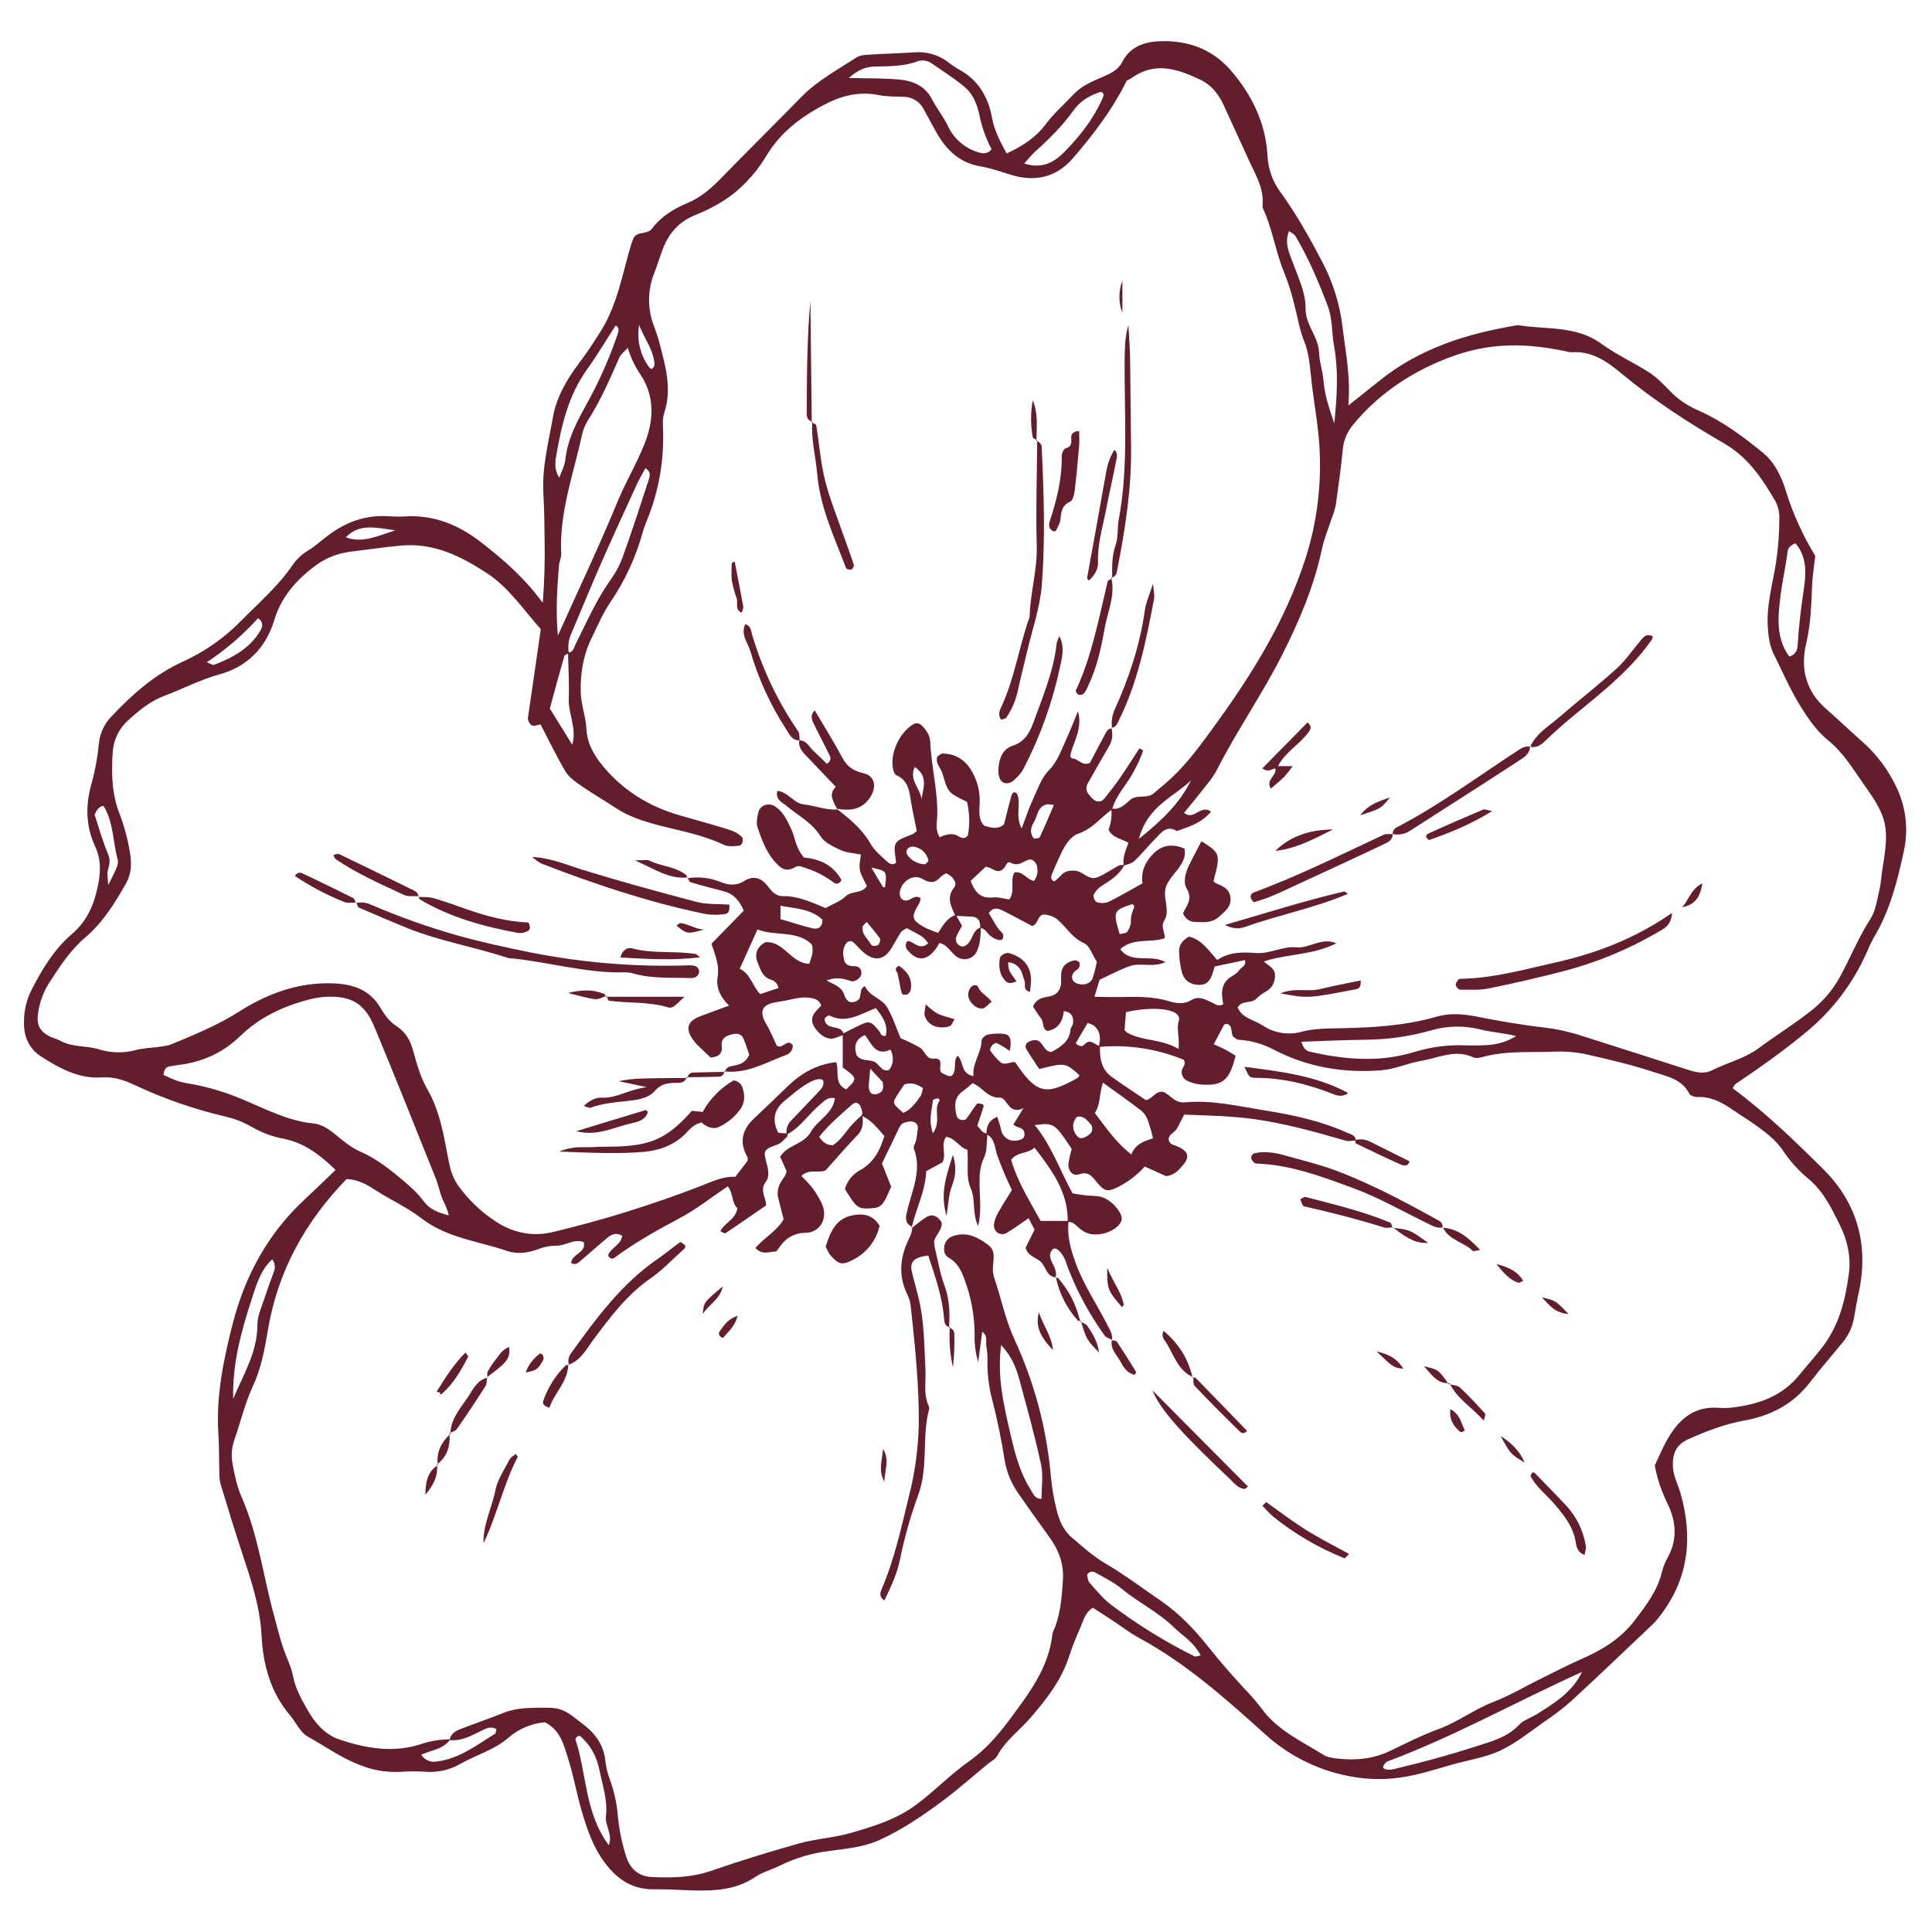 <svg xmlns="http://www.w3.org/2000/svg" xmlns:xlink="http://www.w3.org/1999/xlink" width="500" zoomAndPan="magnify" viewBox="0 0 375 375" height="500" preserveAspectRatio="xMidYMid meet" version="1.0"><defs><clipPath id="f5b668af60"><path d="M 4.504 7.973 L 370 7.973 L 370 367 L 4.504 367 Z M 4.504 7.973 " clip-rule="nonzero"/></clipPath></defs><g clip-path="url(#f5b668af60)"><path fill="#631e2e" d="M 368.316 153.258 C 366.633 149.531 364.242 146.332 361.141 143.664 C 358.883 141.656 356.699 139.566 354.426 137.574 C 350.527 134.156 349.414 129.785 350.57 124.965 C 351.461 121.184 351.582 117.398 351.727 113.574 C 351.809 111.773 352.113 109.984 352.336 107.891 C 349.871 103.844 347.945 99.559 346.551 95.031 C 345.707 92.379 344.461 89.746 342.191 87.887 C 338.293 84.688 334.227 81.68 329.605 79.648 C 327.562 78.773 325.762 77.543 324.207 75.957 C 322.938 74.672 321.672 73.309 320.172 72.34 C 317.137 70.367 313.762 68.867 310.859 66.75 C 305.914 63.113 300.109 64.031 294.664 63.105 C 284.809 64.711 275.473 67.602 267.566 74.043 C 265.867 75.426 264.133 76.773 261.707 78.703 C 262.18 73.148 261.188 68.43 260.609 63.668 C 260.098 59.219 258.812 55.008 256.754 51.035 C 254.34 46.41 251.789 41.828 248.73 37.559 C 247.098 35.426 246.195 33.02 246.023 30.336 C 245.707 24.09 243.191 18.77 239.156 13.961 C 235.629 9.746 231.137 8.008 225.992 7.98 C 222.828 7.98 219.551 8.629 217.82 12.035 C 217.047 13.578 215.539 14.281 214.043 14.922 C 211.996 15.793 209.949 16.641 208.379 18.309 C 206.582 20.234 204.574 21.969 203.02 24.059 C 201.129 26.586 198.727 28.246 195.383 29.789 C 194.09 27.363 192.98 25.309 192.543 22.848 C 191.801 18.695 189.77 15.348 185.867 13.34 C 185.176 12.922 184.512 12.457 183.883 11.949 C 182.98 11.289 181.992 10.801 180.918 10.492 C 179.844 10.184 178.746 10.07 177.629 10.148 C 174.609 10.352 171.586 10.422 168.562 10.613 C 167.789 10.66 166.875 10.738 166.246 11.145 C 162.547 13.566 158.609 15.648 155.473 18.883 C 150.402 24.094 145.215 29.184 140.152 34.398 C 138.168 36.445 136.082 38.301 133.43 39.41 C 130.777 40.52 128.34 41.992 126.629 44.297 C 125.641 45.625 123.84 44.805 123.012 46.121 C 122.867 46.488 122.691 46.848 122.578 47.227 C 120.824 52.973 119.91 58.98 116.637 64.234 C 115.246 66.457 113.809 68.625 112.23 70.711 C 109.918 73.797 107.992 77.184 107.324 80.969 C 106.461 85.906 105.152 90.816 105.473 95.922 C 105.645 98.738 105.676 101.57 105.699 104.402 C 105.797 108.613 105.68 112.816 105.348 117.016 C 101.773 112.125 97.727 108.645 93.465 105.32 C 88.992 101.832 84.148 99.863 78.43 100.246 C 77.227 100.328 76.012 100.211 74.805 100.172 C 70.82 100.043 67.27 101.332 64.09 103.621 C 62.625 104.664 61.355 105.934 59.758 106.879 C 58.535 107.625 57.523 108.59 56.723 109.773 C 53.953 113.809 50.266 116.984 46.871 120.422 C 43.598 123.781 39.828 126.438 35.562 128.391 C 30.129 130.852 25.793 134.652 21.758 138.934 C 21.039 139.641 20.461 140.449 20.023 141.359 C 19.586 142.266 19.312 143.223 19.203 144.227 C 18.965 146.828 18.504 149.391 17.82 151.914 C 16.559 156.156 16.621 160.297 18.457 164.273 C 19.738 167.039 19.52 169.703 18.879 172.508 C 18.109 175.938 16.715 178.949 13.965 181.293 C 10.523 184.215 8.258 188.031 6.195 191.98 C 5.164 193.984 4.652 196.117 4.652 198.371 C 4.605 201.234 5.641 203.586 8.008 205.09 C 11.586 207.363 15.332 209.449 19.797 209.121 C 22.109 208.957 24.195 209.68 26.199 210.633 C 31.848 213.277 37.707 215.309 43.781 216.734 C 45.559 217.141 47.238 217.797 48.824 218.703 C 50.75 219.828 52.805 220.598 54.992 221.016 C 59.102 221.828 62.102 224.152 65.129 227.078 C 63.012 229.102 61.156 230.934 59.238 232.711 C 52.082 239.324 47.594 247.504 45.188 256.855 C 43.379 263.879 41.918 270.957 42.387 278.297 C 42.547 280.703 42.496 283.133 42.57 285.551 C 42.531 286.363 42.602 287.164 42.777 287.957 C 44.172 292.562 45.582 297.16 47.094 301.727 C 48.793 306.863 50.488 311.945 50.77 317.453 C 51.059 323.113 52.484 328.477 56.336 332.992 C 57.492 334.355 58.207 336.23 59.805 337.113 C 63.145 338.961 66.246 341.23 69.871 342.59 C 72.332 343.586 74.891 344.031 77.543 343.922 C 79.152 343.801 80.766 343.789 82.379 343.883 C 84.859 344.098 87.184 343.594 89.352 342.371 C 92.473 340.586 96.047 339.633 98.797 337.195 C 99.777 336.355 100.863 335.691 102.055 335.195 C 103.246 334.699 104.484 334.398 105.77 334.297 C 108.789 335.793 109.426 338.695 110.266 341.324 C 111.309 344.57 111.887 347.953 112.828 351.23 C 113.887 354.883 115.043 358.441 117.434 361.605 C 119.941 364.93 122.859 366.777 127.047 366.711 C 129.668 366.668 132.289 366.883 134.91 366.938 C 138.98 367.016 142.941 366.766 146.516 364.367 C 147.996 363.371 149.812 362.895 151.43 362.082 C 154.531 360.578 157.797 359.629 161.219 359.234 C 164.367 358.812 167.617 358.531 170.594 357.191 C 175.023 355.199 179.023 352.48 182.895 349.602 C 185.953 347.32 188.82 344.781 191.762 342.355 C 192.383 341.848 193.219 341.445 193.57 340.789 C 195.113 337.867 197.812 335.957 199.918 333.531 C 203.098 329.867 206.059 326.094 207.555 321.363 C 208.195 319.457 208.93 317.59 209.766 315.758 C 210.309 314.512 210.562 313.059 212.121 312.059 C 213.34 312.832 214.672 313.703 216 314.574 C 217.676 315.676 219.273 316.934 221.035 317.887 C 230.16 322.816 237.852 329.668 245.465 336.523 C 247.926 338.781 250.66 340.625 253.672 342.066 C 256.684 343.504 259.84 344.473 263.141 344.969 C 265.5 345.336 267.875 345.414 270.254 345.195 C 274.336 344.855 278.109 343.562 281.969 342.48 C 285.051 341.605 288.34 341.125 291.223 339.781 C 294.277 338.332 297.004 336.113 299.789 334.152 C 301.629 332.926 303.383 331.582 305.039 330.117 C 310.379 325.191 315.625 320.176 320.887 315.18 C 321.449 314.605 321.965 313.992 322.43 313.336 C 327.828 306.184 328.57 298.27 326.199 289.867 C 325.711 288.137 324.785 286.57 324.707 284.672 C 324.605 282.188 325.285 280.43 327.703 279.348 C 331.211 277.777 334.758 276.414 338.543 275.727 C 343.688 274.797 348.039 272.578 351.289 268.336 C 353.367 265.637 355.629 263.051 357.789 260.402 C 358.938 258.945 359.645 257.301 359.918 255.465 C 360.152 254.082 360.395 252.695 360.688 251.328 C 362.84 241.93 360.625 233.59 353.844 226.883 C 348.293 221.379 342.66 215.922 336.312 211.23 C 336.492 210.945 336.617 210.562 336.879 210.387 C 341.543 207.273 346.078 204.031 350.441 200.449 C 353.016 198.348 355.312 195.969 357.328 193.324 C 359.34 190.676 361.02 187.832 362.359 184.789 C 362.734 183.863 363.164 182.965 363.645 182.09 C 366.816 176.84 368.301 170.973 369.559 165.09 C 369.984 163.102 370.09 161.098 369.879 159.074 C 369.664 157.051 369.145 155.113 368.316 153.258 Z M 346.957 107.086 C 347.055 106.273 347.707 105.742 348.5 105.461 C 351.02 108.383 350.473 111.961 350 115.199 C 349.508 118.559 349.113 121.898 348.926 125.273 C 348.867 126.34 348.391 127.133 347.297 127.438 C 344.562 123.691 345.137 119.383 345.641 115.305 C 345.984 112.578 346.633 109.852 346.957 107.086 Z M 250.203 44.848 C 250.652 45.195 251.211 45.434 251.461 45.855 C 254.027 50.168 255.965 54.773 257.734 59.457 C 258.66 61.91 258.465 64.57 258.934 67.117 C 259.777 71.746 259.574 76.531 258.98 82.156 C 257.824 78.836 257.086 76.398 256.879 73.793 C 256.738 72.012 256.082 70.266 256.035 68.492 C 255.941 65.363 253.375 63.047 253.414 59.957 C 253.457 56.867 252.098 54.172 251.082 51.348 C 250.371 49.352 249.195 47.277 250.203 44.848 Z M 200.965 29.387 C 203.664 26.965 206.246 24.402 208.355 21.445 C 209.723 19.52 211.559 18.492 213.684 17.828 C 214.543 18.184 214.145 18.758 213.926 19.254 C 212.191 23.156 209.57 26.445 206.621 29.465 C 204.594 31.539 202.203 32.855 198.801 31.734 C 199.633 30.828 200.238 30.035 200.965 29.387 Z M 169.785 12.918 C 172.582 12.844 175.414 12.918 178.121 11.887 C 178.613 11.73 179.109 11.699 179.617 11.789 C 180.125 11.883 180.582 12.09 180.988 12.406 C 183.133 13.895 185.367 15.285 187.34 16.977 C 189.059 18.457 189.793 20.699 190.211 22.844 C 190.695 24.992 191.445 27.035 192.469 28.984 C 191.594 30.004 190.617 29.82 189.688 29.492 C 188.426 29.09 187.297 28.445 186.305 27.566 C 185.312 26.691 184.535 25.648 183.98 24.445 C 183.121 22.645 181.832 21.047 180.895 19.27 C 179.535 16.629 177.176 15.684 174.523 15.434 C 171.547 15.168 168.539 15.234 164.746 15.133 C 166.668 13.48 168.078 12.961 169.785 12.918 Z M 124.051 63.07 C 125.031 65.699 126.914 67.953 127.039 70.809 C 127.039 71.082 126.734 71.379 126.531 71.637 C 126.348 71.578 126.184 71.48 126.047 71.34 C 125.164 70.156 124.547 68.848 124.199 67.41 C 123.852 65.973 123.805 64.527 124.051 63.07 Z M 121.848 67.512 C 122.414 69.418 123.266 71.188 124.398 72.824 C 127.125 77.066 126.898 81.594 125.125 86.09 C 123.582 89.996 121.41 93.609 119.797 97.523 C 116.301 106.031 112.336 114.348 108.285 123.359 C 107.828 118.398 108.16 114.105 108.492 109.812 C 108.551 109.023 108.969 108.234 108.926 107.461 C 108.543 99.484 111.281 92.07 112.957 84.465 C 113.164 83.473 113.531 82.543 114.059 81.68 C 116.559 77.781 118.387 73.582 120.23 69.344 C 120.449 68.832 120.992 68.465 121.848 67.512 Z M 110.395 126.641 C 110.203 125.469 110.332 124.336 110.777 123.238 C 112.738 118.637 114.633 113.984 116.633 109.41 C 118.883 104.285 121.234 99.195 123.57 94.105 C 124.066 93.02 124.676 91.996 125.266 90.883 C 126.512 91.598 126.086 92.586 125.832 93.375 C 124.289 98.121 122.746 102.871 121.062 107.57 C 120.477 109.297 119.66 110.91 118.613 112.402 C 115.766 116.332 113.891 120.766 111.715 125.043 C 111.391 125.695 111.289 126.535 110.395 126.641 Z M 107.965 88.469 C 108.973 82.547 110.328 76.754 113.926 71.727 C 115.895 68.973 117.633 66.055 119.492 63.176 C 120.281 63.562 120.07 64.316 119.832 65 C 118.344 69.359 116.504 73.566 114.305 77.617 C 112.281 81.305 110.188 84.941 109.727 89.246 C 109.605 90.402 108.996 91.469 108.57 92.715 C 107.59 91.258 107.73 89.82 107.965 88.484 Z M 109.508 127.391 C 109.57 127.16 109.949 127.004 110.254 126.852 C 110.32 129.77 110.508 132.691 110.395 135.609 C 110.277 138.523 111.996 141.34 111.082 144.562 L 106.719 137.527 C 107.613 134.25 108.531 130.82 109.516 127.406 Z M 76.754 102.938 C 73.082 104.094 70.352 105.477 67.117 104.289 C 69.789 101.562 72.836 102.383 76.762 102.953 Z M 50.066 119.984 C 51.289 120.812 50.918 121.824 50.449 122.555 C 48.387 125.93 45.082 127.688 41.527 129.047 C 41.262 129.145 40.82 128.793 40.152 128.535 C 43.82 126.109 47.125 123.266 50.074 120 Z M 18.363 158.125 C 18.801 157.105 19.273 156.543 20.074 156.406 C 22.055 159.551 21.875 163.258 22.809 166.672 C 23.086 167.68 22.809 168.246 21.004 171.793 C 20.926 170.227 20.75 169.605 20.898 169.078 C 21.215 167.949 21.5 167.004 20.961 165.742 C 19.879 163.211 19.16 160.527 18.363 158.125 Z M 26.383 203.805 C 23.992 204.449 21.617 204.406 19.25 203.684 C 16.777 202.91 14.039 203.324 11.672 201.988 C 10.988 201.605 10.152 201.473 9.469 201.086 C 7.594 200.039 7.035 198.699 7.414 196.52 C 7.711 194.5 8.398 192.621 9.469 190.883 C 11.543 187.691 13.559 184.508 16.562 181.953 C 19.949 179.078 22.324 175.277 24.496 171.391 C 25.562 169.492 25.559 167.457 25.219 165.496 C 24.809 162.926 24.141 160.426 23.223 157.996 C 21.68 154.109 21.609 150.117 21.871 146.09 C 21.938 144.867 22.238 143.703 22.773 142.602 C 23.309 141.5 24.035 140.547 24.957 139.742 C 27.07 137.812 29.199 136.078 31.898 135.062 C 35.457 133.746 38.781 131.934 42.516 130.922 C 47.859 129.477 51.59 125.828 53.215 120.418 C 54.488 116.176 57.113 113 60.492 110.344 C 62.723 108.504 65.273 107.41 68.145 107.066 C 71.324 106.684 74.496 106.207 77.699 105.91 C 84.168 105.285 89.457 107.941 94.59 111.309 C 98.883 114.137 101.617 118.402 104.965 122.105 C 104.145 127.785 103.367 133.332 102.535 138.871 C 102.379 139.492 102.508 140.047 102.922 140.535 C 103.586 141.285 104.352 140.574 104.93 140.625 C 106.535 143.711 108.016 146.793 109.746 149.723 C 110.434 150.879 111.691 151.75 112.828 152.539 C 114.98 154.031 117.266 155.328 119.441 156.781 C 122.172 158.605 125.289 159.527 128.375 160.316 C 132.473 161.359 136.617 162.125 140.477 163.973 C 141.309 164.355 142.457 164.27 143.434 164.152 C 144.07 164.078 144.184 163.332 144.168 162.68 C 143.258 161.523 141.855 161.137 140.555 160.75 C 137.676 159.859 134.773 159.082 131.863 158.238 C 126.117 156.566 121.195 153.609 117.289 149.008 C 115.422 146.797 113.977 144.477 113.82 141.477 C 113.695 139.07 112.781 136.809 112.719 134.332 C 112.625 130.609 113.223 127.125 114.848 123.812 C 116.004 121.465 117.008 119.004 118.48 116.871 C 121.336 112.664 123.434 108.113 124.781 103.211 C 124.945 102.629 125.141 102.059 125.367 101.5 C 127.742 95.848 128.855 89.961 128.711 83.832 C 128.684 82.625 128.543 81.332 128.91 80.223 C 130.473 75.52 129.176 71.062 128.004 66.578 C 127.699 65.422 127.289 64.266 126.883 63.133 C 126.273 61.516 125.973 59.844 125.984 58.117 C 125.996 56.387 126.316 54.719 126.949 53.109 C 127.531 51.613 128.012 50.078 128.559 48.57 C 129.715 45.414 131.641 43.086 134.887 41.77 C 138.625 40.258 142.074 38.301 144.914 35.242 C 146.32 33.805 147.547 32.227 148.594 30.508 C 151.445 25.59 155.801 22.41 160.707 19.961 C 163.754 18.449 167.074 17.75 170.578 18.457 C 172.141 18.773 173.785 18.715 175.395 18.789 C 176.223 18.797 176.984 19.016 177.688 19.453 C 178.391 19.891 178.93 20.48 179.301 21.219 C 180.172 22.812 181.016 24.418 181.922 25.988 C 183.824 29.27 186.375 31.625 190.309 32.289 C 192.277 32.625 194.199 33.301 196.113 33.902 C 200.812 35.379 204.984 34.477 208.203 30.762 C 212.145 26.195 215.844 21.414 218.691 15.668 C 218.918 15.535 219.461 15.281 219.949 14.941 C 224.453 11.883 228.816 13.504 233.059 15.508 C 235.078 16.469 236.527 18.262 237.473 20.324 C 239.164 23.977 240.809 27.648 242.504 31.309 C 243.777 34.043 245.355 36.676 245.066 39.879 C 245.043 40.086 245.066 40.285 245.141 40.477 C 247.027 44.5 247.586 48.961 249.309 53.027 C 250.113 55.078 250.77 57.176 251.277 59.32 C 251.891 61.637 252.223 63.984 253.152 66.262 C 254.113 68.621 254.266 71.348 254.555 73.934 C 255.043 78.328 255.895 82.652 256.125 87.098 C 256.551 95.16 255.395 102.988 252.656 110.582 C 248.57 122.168 242.086 132.25 234.918 142.02 C 232.301 145.598 229.637 149.152 226.23 152.047 C 225.461 152.699 224.691 153.336 223.918 153.996 C 222.605 155.125 220.715 154.094 219.359 155.262 C 218.367 156.125 217.383 157.188 215.891 156.953 C 216.418 155.25 217.383 153.805 218.418 152.363 C 219.891 150.297 221.047 148.07 221.887 145.676 L 221.176 145.238 C 219.867 147.238 218.59 149.262 217.234 151.223 C 216.32 152.543 215.305 153.785 214.305 155.051 C 214.176 155.195 214.031 155.32 213.875 155.434 C 212.629 155.902 212.047 155.008 211.402 154.277 C 211.113 153.98 210.941 153.625 210.891 153.211 C 210.84 152.797 210.922 152.414 211.129 152.055 C 212.488 149.609 213.918 147.199 215.309 144.77 C 215.895 143.699 216.039 142.57 215.746 141.387 C 215.117 141.43 214.816 141.875 214.547 142.395 C 213.527 144.348 212.488 146.293 211.539 148.094 C 209.996 148.762 209.254 147.191 208.066 147.195 C 207.652 146.922 207.742 146.613 207.863 146.141 C 208.52 143.664 210.117 141.363 209.242 138.043 C 208.398 140.066 207.773 141.707 207.039 143.301 C 206.039 145.457 205.371 147.699 203.566 149.539 C 202.082 151.043 201.352 153.328 200.422 155.324 C 199.668 156.938 199.121 158.645 198.305 160.789 C 196.93 158.262 198.344 155.969 197.359 153.973 C 196.59 153.453 196.402 154.168 196.277 154.613 C 195.777 156.348 195.363 158.105 194.883 159.988 C 193.781 161.043 192.434 160.699 191 160.246 C 189.805 158.938 190.109 157.23 190.16 155.703 C 190.215 153.648 189.742 151.723 188.75 149.922 C 187.551 147.664 185.613 146.277 182.938 146.258 C 182.609 146.258 182.277 146.645 181.945 146.828 C 181.469 148.188 182.637 149.062 182.953 150.188 C 183.996 153.863 184.047 153.852 187.695 155.648 C 188.211 157.809 188.266 159.984 187.859 162.172 C 186.871 163.309 186.055 162.109 185.211 161.961 C 184.164 161.777 183.281 162.113 182.402 162.508 C 181.492 161.164 181.883 159.672 181.918 158.336 C 182.047 153.473 180.762 148.766 180.555 143.949 C 180.504 142.66 179.758 141.684 178.91 140.816 C 178.695 140.586 178.434 140.449 178.121 140.41 C 177.809 140.367 177.52 140.43 177.254 140.594 C 174.492 142.227 172.656 146.414 173.375 149.441 C 173.461 149.828 173.664 150.324 173.953 150.445 C 176.422 151.504 176.508 153.777 176.883 155.941 C 177.191 157.715 177.582 159.473 177.945 161.281 C 177.703 161.535 177.426 161.75 177.113 161.922 C 173.359 163.355 173.355 163.344 173.941 167.445 C 173.055 168.129 172.398 167.445 171.879 166.949 C 170.848 166.004 169.711 165.051 169.035 163.863 C 167.418 161.027 165.035 159.012 162.523 157.09 L 162.484 157.012 L 162.406 157.012 L 162.535 157.133 C 160.297 157.254 158.211 156.387 156.051 156.141 C 153.973 155.902 152.965 153.672 150.867 153.516 C 150.48 155.246 151.82 155.711 152.613 156.383 C 154.863 158.289 157.559 159.59 159.23 162.277 C 160 163.52 161.691 164.328 163.125 164.977 C 164.336 165.535 165.773 165.594 167.109 165.871 C 166.645 168.848 166.645 168.848 168.266 171.949 C 167.383 173.492 165.406 172.824 164.195 173.938 C 163.066 174.98 161.496 175.547 160.254 176.25 C 157.418 175.094 154.855 173.887 151.977 173.938 C 150.621 173.957 149.832 173.082 149.086 172.078 C 147.844 170.426 146.289 169.816 144.402 171.023 C 142.879 171.996 141.316 171.793 139.801 171.168 C 137.762 170.367 135.66 170.125 133.492 170.449 C 133.66 170.758 133.793 171.172 134.027 171.238 C 136.141 171.867 138.27 172.43 140.406 172.973 C 142.336 173.465 143.492 174.723 144.363 176.754 L 138.094 183.18 C 138.793 185.312 139.68 187.316 139.289 189.621 C 138.934 191.715 139.844 193.562 141.512 195.184 C 139.441 195.953 137.621 196.598 135.82 197.297 C 133.359 198.246 132.973 199.781 134.629 201.953 C 134.863 202.281 135.121 202.586 135.402 202.867 C 136.242 203.691 137.102 204.484 137.934 205.266 C 139.363 205.156 140.27 204.605 140.094 203.051 C 139.918 201.492 140.984 201 142.211 200.734 C 143.031 200.551 143.883 200.648 144.266 201.508 C 144.758 202.594 145.086 203.754 145.422 204.746 C 144.793 206.191 143.699 206.617 142.465 206.832 C 141.715 206.961 140.953 207.078 140.754 207.965 C 145.086 208.418 148.723 206.199 152.559 204.773 C 152.957 204.641 153.277 204.402 153.52 204.062 C 153.766 203.723 153.883 203.34 153.879 202.922 C 152.832 201.379 151.887 203.797 150.758 202.945 C 150.125 201.625 149.555 200.141 148.75 198.801 C 147.141 196.121 148.062 194.848 151.043 194.461 C 153.199 194.188 155.285 193.305 157.512 193.727 C 158.309 193.875 159.055 194.148 159.406 195.195 C 158.898 195.668 158.434 196.18 158.02 196.738 C 157.785 197.074 157.652 197.445 157.629 197.855 C 157.605 198.262 157.688 198.648 157.879 199.008 C 158.574 200.273 159.629 201.32 161.004 201.594 C 161.773 201.738 162.703 201.207 163.574 200.926 L 163.574 207.195 C 166.441 209.285 166.449 209.367 164.254 211.438 C 161.805 210.375 162.949 207.898 162.301 206.164 C 158.477 206.59 155.465 208.344 152.84 210.891 C 150.676 212.996 148.488 215.078 146.285 217.164 C 143.926 219.414 143.48 221.938 145.129 224.664 C 145.105 224.988 145.164 225.242 145.059 225.379 C 144.344 226.344 143.59 227.285 142.703 228.422 C 140.324 228.285 138.199 229.363 135.949 230.227 C 126.59 233.848 117.027 236.824 107.266 239.152 C 103.215 240.109 99.281 239.258 95.77 236.781 C 93.082 234.953 90.793 232.719 88.906 230.074 C 87.812 228.504 87.398 226.945 87.043 225.121 C 86.129 220.422 85.406 215.66 82.918 211.363 C 81.629 209.137 80.906 206.539 80.219 204.035 C 79.664 201.98 78.781 200.352 76.973 199.184 C 75.598 198.301 74.656 196.996 73.82 195.578 C 71.77 192.125 68.555 191.004 64.641 190.867 C 57.891 190.625 51.918 192.848 46.414 196.352 C 42.305 198.965 37.867 200.785 33.418 202.633 C 32.516 203.02 31.492 203.082 30.488 203.242 C 29.16 203.406 27.738 203.461 26.383 203.805 Z M 231.164 151.48 C 228.984 155.918 225.625 159.148 221.062 162.824 C 222.719 156.457 227.816 154.699 231.164 151.48 Z M 218.094 167.887 C 217.766 167.859 217.445 167.902 217.137 168.016 C 215.742 168.75 214.438 169.707 212.996 170.289 C 211.297 170.969 210.176 169.047 208.555 168.992 C 207.5 168.953 206.625 169.074 205.906 169.957 C 205.512 170.371 205.09 170.746 204.633 171.09 C 203.859 170.703 203.977 170.141 204.188 169.629 C 204.727 168.344 205.289 167.07 205.883 165.805 C 206.652 164.141 207.746 162.336 209.316 161.801 C 212.016 160.906 213.605 158.734 215.719 157.195 C 215.824 158.523 215.641 159.809 215.164 161.051 C 215.953 162.641 217.672 162.789 219.039 163.586 C 218.543 164.973 217.875 166.348 218.094 167.887 Z M 213.312 203.023 C 212.375 202.66 211.543 201.48 210.395 202.824 C 210.031 203.246 209.32 203.039 208.793 202.488 L 211.105 198.562 C 211.488 198.66 211.852 198.801 212.199 198.98 C 213.617 200.051 213.656 201.492 213.309 203.023 Z M 214.082 210.145 C 216.844 212.148 219.273 213.84 221.609 215.648 C 222.195 216.199 222.613 216.859 222.859 217.625 C 223.227 218.711 223.539 219.812 223.797 220.934 C 222.109 221.504 220.402 221.984 219.586 224.082 C 216.43 221.586 214.621 218.777 212.508 216.031 C 213.617 214.391 213.336 212.332 214.07 210.145 Z M 211.898 219.633 C 211.547 220.406 209.973 221.211 209.41 220.812 C 208.945 220.457 208.621 220 208.434 219.445 C 208.273 218.969 208.25 218.488 208.367 218 C 208.484 217.512 208.727 217.094 209.086 216.746 C 210.242 216.547 210.906 217.293 211.562 218.051 C 211.773 218.258 211.91 218.504 211.969 218.793 C 212.031 219.082 212.004 219.359 211.887 219.633 Z M 212.094 189.852 C 211.633 190.977 210.25 191.355 209.008 190.879 C 208.008 190.496 207.762 189.449 208.508 188.629 C 208.77 188.34 209.227 188.188 209.41 187.859 C 209.609 187.508 209.637 187.148 209.492 186.773 C 209.207 186.484 208.867 186.371 208.465 186.426 C 207.211 186.684 206.246 187.355 206.008 188.703 C 205.941 189.305 205.93 189.906 205.969 190.512 C 205.969 192.172 205.094 193.184 203.535 193.434 C 202.277 193.633 201.16 193.883 200.492 195.359 C 200.957 196.055 201.457 196.902 202.066 197.676 C 202.676 198.445 202.199 199.691 203.316 200.102 C 205.48 199.715 206.27 198.211 206.496 196.242 C 208.035 196.465 208.449 197.402 208.258 198.73 C 208.203 199.117 207.812 199.457 207.781 199.828 C 207.605 202.145 205.926 203.145 204.145 204.164 C 202.5 204.277 202.504 201.906 200.941 201.875 C 200.359 201.895 199.828 202.074 199.355 202.41 C 199.078 202.719 198.996 203.074 199.117 203.473 C 199.922 204.84 200.828 206.145 201.715 207.496 C 206.754 206.25 206.754 206.25 209.512 208.676 C 209.414 208.852 209.359 209.105 209.207 209.191 C 202.941 212.754 201.168 212.312 197.031 206.156 C 196.07 206.047 195.047 206.895 194.168 206.156 C 193.426 205.492 192.77 204.746 192.207 203.922 C 192.086 203.746 192.32 203.18 192.543 202.93 C 192.77 202.68 193.316 202.355 193.508 202.457 C 194.367 202.914 195.195 203.422 195.996 203.977 C 196.434 201.68 196.062 200.746 194.699 200.656 C 193.699 200.57 192.711 200.625 191.727 200.82 C 191.25 200.926 190.539 201.547 190.527 201.949 C 190.465 204.41 188.695 206.375 188.945 208.855 C 186.41 208.473 187.109 205.996 185.863 204.906 C 184.879 206.066 185.863 207.77 184.707 208.824 C 184.059 209.012 183.609 208.574 183.066 208.398 C 181.578 207.91 183.738 205.27 181.227 205.48 C 179.715 205.602 179.52 203.938 178.551 203.332 C 177.34 202.656 176.09 202.051 174.812 201.516 C 173.949 199.488 173.27 197.355 172.184 195.492 C 171.176 193.801 168.754 193.395 167.895 191.41 C 166.738 191.887 167.266 193.133 166.738 193.902 C 166.352 194.484 165.031 194.754 164.613 194.289 C 164.316 194.02 164.094 193.695 163.945 193.32 C 163.477 191.488 161.812 191.094 160.449 190.32 C 161.992 189.672 163.473 189.812 165.027 190.391 C 165.934 190.727 167.184 189.809 167.203 188.922 C 167.223 188.035 166.703 187.496 165.707 187.527 C 164.852 187.551 164.059 187.254 163.852 186.371 C 163.578 185.191 163.488 183.941 164.375 182.941 C 164.574 182.719 165.254 182.586 165.441 182.742 C 166.215 183.371 166.824 184.18 167.578 184.828 C 169.738 186.668 171.617 186.371 173.047 184.012 C 173.664 182.992 174.223 181.938 174.879 180.93 C 175.074 180.629 175.5 180.48 176.008 180.156 C 176.945 180.664 178 181.168 178.98 181.797 C 179.453 182.102 179.777 182.637 180.172 183.07 C 178.91 184.273 177.879 183.406 176.855 182.832 C 176.398 182.578 176.035 182.578 175.883 183.094 C 175.754 183.469 175.785 183.836 175.969 184.191 C 177.922 186.68 179.859 186.625 181.715 184.066 C 181.945 183.746 182.121 183.391 182.336 183.039 C 183.836 183.324 184.461 184.73 185.531 185.566 C 185.684 185.699 185.852 185.809 186.035 185.898 C 186.215 185.988 186.402 186.059 186.598 186.105 C 186.797 186.156 186.996 186.18 187.199 186.18 C 187.398 186.184 187.598 186.16 187.797 186.117 C 187.992 186.07 188.184 186.004 188.367 185.918 C 188.547 185.828 188.715 185.719 188.875 185.594 C 189.031 185.465 189.172 185.32 189.293 185.16 C 189.418 185 189.523 184.828 189.605 184.645 C 189.934 183.918 190.141 183.16 190.238 182.371 C 190.324 181.637 190.363 180.898 190.363 180.156 C 191.207 180.219 191.52 181.008 192.062 181.488 C 193.156 182.461 194.402 182.754 194.641 182.172 C 195.047 181.176 194.164 180.844 193.75 180.242 C 193.082 179.258 192.508 178.211 191.922 177.227 C 192.734 176.051 193.688 176.273 194.582 176.723 C 196.559 177.707 198.488 178.762 200.34 179.738 C 201.652 179.352 201.32 177.289 202.914 177.531 C 203.707 177.621 204.43 177.891 205.086 178.344 C 206.922 179.824 208.027 182.027 210.414 183.066 C 211.477 183.531 211.984 185.27 212.898 186.672 C 212.699 187.75 212.426 188.809 212.082 189.852 Z M 191.488 219.98 C 190.664 219.918 190.332 219.188 189.691 218.488 C 190.078 217.312 190.527 216.035 190.93 214.746 C 190.922 214.543 190.828 214.395 190.652 214.297 C 190.301 214.227 189.73 214.105 189.594 214.277 C 188.863 215.211 188.273 216.258 187.535 217.188 C 187.359 217.41 186.766 217.453 186.438 217.348 C 186.059 217.211 185.801 216.953 185.664 216.574 C 185.281 214.754 185.086 212.965 186.98 211.727 C 187.605 211.266 188.199 210.77 188.766 210.238 C 190.746 211.008 191.625 213.145 194.074 213.059 C 195.559 213.004 195.668 216.531 198.645 215.094 L 196.691 218.277 C 197.418 219 198.84 218.699 198.859 220.141 C 198.859 220.957 198.316 221.164 197.762 221.301 C 196.477 221.629 195.34 221.301 194.625 220.141 C 194.324 219.652 194.277 219.012 194.102 218.441 C 193.93 217.871 193.746 217.332 193.566 216.758 C 192.039 217.41 191.426 218.5 191.488 219.98 Z M 200.809 222.762 C 204.074 227.039 207.285 231.242 207.246 236.977 L 201.984 236.977 C 199.766 232.957 197.441 229.266 196.262 225.113 C 197.465 223.512 199.398 224.016 200.793 222.762 Z M 181.078 219.965 C 180.172 217.387 180.875 215.469 181.078 213.566 C 181.102 213.395 181.68 213.246 182.02 213.184 C 182.133 213.16 182.438 213.539 182.43 213.551 C 181.031 215.262 182.824 217.496 181.078 219.965 Z M 179.148 211.203 C 178.996 211.719 178.965 212.359 178.652 212.789 C 177.738 214.059 176.828 215.367 175.336 216.016 C 173.207 214.148 173.203 214.137 174.031 212.754 C 174.531 211.93 175.09 211.148 175.516 210.5 C 176.977 210.016 178.039 210.465 179.148 211.203 Z M 169.586 206.035 C 168.48 205.648 167.109 205.988 166.262 204.809 C 165.68 203.07 166.055 201.695 167.883 200.898 C 169.172 202.516 169.898 205.109 172.867 203.719 C 173.484 205.141 173.504 206.453 172.559 207.688 C 171.004 208.156 170.699 206.406 169.586 206.035 Z M 170.742 212.141 C 169.586 212.746 168.723 212.312 168.637 211.121 C 168.586 210.348 168.742 209.578 168.91 207.434 L 171.301 209.98 C 171.645 211.426 171.191 211.895 170.727 212.141 Z M 167.273 216.465 C 166.418 217.207 165.621 218.004 164.879 218.863 C 163.902 220.113 163.012 221.418 161.672 222.285 C 160.555 222.285 159.742 221.805 159.012 220.652 C 160.766 218.371 163.035 216.496 165.211 214.531 C 166.262 213.586 167.016 214.074 167.379 215.914 C 167.375 216.105 167.332 216.289 167.254 216.465 Z M 163.727 200.559 C 163.145 199.07 161.281 199.738 160.422 198.762 C 160.145 198.453 160.035 198.094 160.098 197.684 C 160.195 197.406 160.836 197.023 161.016 197.117 C 164.262 198.781 166.988 196.805 170.004 195.672 C 171.293 197.352 172.43 198.879 171.93 201.035 C 170.973 201.262 170.969 200.539 170.668 200.164 C 169.078 198.176 168.738 198.078 166.766 199.035 C 165.754 199.523 164.742 200.047 163.727 200.559 Z M 170.797 182.152 C 170.949 182.363 170.75 182.883 170.617 183.219 C 170.445 183.637 169.301 183.75 169.074 183.355 C 168.449 182.199 167.18 181.352 167.453 179.812 C 167.48 179.648 167.703 179.52 168.227 178.938 C 169.125 180.016 170.012 181.047 170.801 182.152 Z M 169.125 168.395 C 172.164 169.066 172.164 169.066 171.785 172.164 C 171.656 172.164 171.438 172.25 171.398 172.203 C 170.668 170.992 169.938 169.77 169.125 168.395 Z M 180.219 167.133 C 179.965 167.352 179.703 167.766 179.465 167.75 C 178.777 167.73 178.137 167.551 177.535 167.219 C 176.934 166.883 176.445 166.434 176.066 165.859 C 175.902 165.5 175.914 165.152 176.109 164.809 C 176.359 164.504 176.68 164.344 177.07 164.328 C 177.453 164.348 177.82 164.43 178.176 164.574 C 178.531 164.719 178.852 164.918 179.137 165.176 C 179.422 165.43 179.656 165.727 179.844 166.062 C 180.027 166.398 180.148 166.754 180.211 167.133 Z M 178.852 155.156 C 178.703 153.059 176.352 151.426 177.551 148.875 C 180.188 150.598 179.227 152.973 178.844 155.156 Z M 179.012 170.578 C 180.59 171.512 181.527 171.402 182.629 170.16 C 182.934 169.895 183.27 169.672 183.633 169.492 C 184.879 170.016 185.914 171.328 185.211 172.227 C 183.609 174.273 184.629 175.879 185.371 177.625 C 183.832 178.211 183.059 179.551 182.09 181.07 C 181.164 180.77 180.266 180.402 179.391 179.969 C 176.863 178.504 176.809 178.039 178.461 175.254 C 178.582 174.953 178.648 174.645 178.672 174.324 C 177.555 173.555 176.836 174.773 175.895 174.789 C 175.742 174.801 175.594 174.781 175.449 174.734 C 175.305 174.688 175.176 174.613 175.059 174.512 C 174.941 174.414 174.852 174.297 174.781 174.16 C 174.715 174.023 174.672 173.879 174.66 173.727 C 174.418 171.492 177.055 169.426 179.004 170.578 Z M 201.297 168.164 C 201.41 168.652 201.418 169.145 201.316 169.637 C 201.211 170.129 201.008 170.574 200.707 170.977 C 199.301 170.766 198.574 169.051 196.906 169.332 C 195.957 170.906 197.137 172.891 195.902 174.582 C 194.906 174.449 193.773 174.074 192.695 174.195 C 190.141 174.465 189.133 172.914 188.402 170.988 L 191.32 168.234 C 191.711 168.297 192.086 168.414 192.445 168.578 C 193.402 169.215 194.273 169.352 195.027 168.316 C 195.352 167.879 195.477 167.055 196.266 167.488 C 197.598 168.215 198.531 167.23 199.629 166.871 C 200.328 166.629 201.145 167.348 201.289 168.164 Z M 200.656 159.629 C 201.43 158.359 201.336 156.438 203.328 156.109 C 203.738 156.121 204.148 156.168 204.551 156.246 C 203.555 158.559 202.734 160.543 201.832 162.48 C 201.73 162.699 201.156 162.738 200.797 162.773 C 200.672 162.773 200.484 162.547 200.41 162.387 C 199.883 161.434 200.133 160.484 200.648 159.629 Z M 190.246 180.047 C 188.844 180.57 188.816 182.195 187.906 183.129 C 187.465 183.578 186.961 183.902 186.387 183.605 C 186.207 183.531 186.051 183.422 185.914 183.281 C 185.777 183.141 185.68 182.98 185.609 182.797 C 185.543 182.613 185.516 182.422 185.527 182.23 C 185.539 182.035 185.59 181.852 185.68 181.676 C 185.98 180.973 186.395 180.316 186.727 179.691 C 186.34 178.984 185.98 178.363 185.641 177.762 C 186.535 177.816 187.43 177.887 188.34 177.902 C 189.84 177.902 190.332 178.738 190.254 180.047 Z M 147.094 186.938 C 147.621 188.184 148.008 189.637 149.602 190.152 C 149.996 190.246 150.328 190.441 150.598 190.738 C 150.871 191.039 151.031 191.387 151.086 191.785 L 147.574 192.945 C 146.078 191.539 145.766 189.086 143.586 188.031 L 147.027 180.402 C 150.496 181.797 154.703 180.473 157.578 183.328 C 157.996 184.789 157.469 185.859 157.07 187.074 C 153.457 186.949 152.148 182.59 148.57 182.887 C 146.883 183.797 146.375 185.238 147.094 186.938 Z M 151.492 178.398 L 151.492 175.805 C 154.617 176.379 157.465 176.445 159.617 178.504 C 159.695 179.902 158.805 180.43 157.75 180.195 C 155.629 179.699 153.559 178.984 151.492 178.398 Z M 152.648 219.988 L 151.07 219.879 C 149.84 217.484 150.145 215.418 152.324 213.641 C 154.016 212.254 155.637 210.781 157.637 209.824 C 158.602 209.363 159.715 209.328 159.809 209.824 C 159.973 210.691 159.477 211.293 158.93 211.871 C 157.145 213.742 155.363 215.617 153.578 217.488 C 153.246 217.812 152.996 218.191 152.836 218.625 C 152.672 219.059 152.613 219.508 152.652 219.969 Z M 65.02 220.145 C 63.734 219.066 62.32 218.195 60.75 218.043 C 55.832 217.559 51.555 215.242 47.145 213.418 C 44.016 212.078 40.777 211.09 37.43 210.453 C 36.441 210.309 35.461 210.102 34.5 209.832 C 33.559 209.484 32.637 209.086 31.734 208.641 C 31.871 207.227 32.457 207.062 33.047 206.961 C 34.426 206.715 35.836 206.605 37.191 206.262 C 40.793 205.414 43.93 203.703 46.59 201.133 C 50.266 197.543 54.773 195.395 59.699 194.082 C 60.855 193.754 62.031 193.555 63.23 193.48 C 68.152 193.246 70.762 194.742 72.672 199.32 C 76.75 209.129 80.676 218.984 84.625 228.852 C 85.066 229.965 85.297 231.164 85.711 232.281 C 86.098 233.332 86.738 234.305 87.109 235.891 C 84.793 235.32 83.316 234.629 82.168 233.078 C 80.734 231.152 78.859 229.629 76.984 228.086 C 74.793 226.285 72.582 224.691 69.961 223.539 C 68.164 222.742 66.559 221.43 65.02 220.145 Z M 48.824 252.262 C 49.723 249.516 50.512 246.57 52.828 244.43 C 53.102 244.777 53.27 245.172 53.324 245.609 C 53.379 246.047 53.316 246.469 53.137 246.875 C 52.625 248.387 52.02 249.867 51.543 251.387 C 50.941 253.289 49.969 255.242 49.961 257.145 C 49.961 262.492 47.203 266.832 45.266 271.504 C 45.07 264.82 46.797 258.488 48.824 252.262 Z M 96.055 336.547 C 92.484 338.742 89.113 341.391 84.758 341.906 C 84.172 342.02 83.605 341.953 83.059 341.715 C 82.512 341.473 82.078 341.102 81.762 340.594 C 83.656 339.707 85.934 339.57 87.297 337.75 C 89.609 337.992 91.539 336.867 93.504 335.906 C 94.43 335.449 95.301 335 96.348 335.633 C 96.25 335.945 96.27 336.422 96.066 336.547 Z M 118.152 358.141 C 113.441 351.75 113.883 344.133 111.664 337.527 C 112.418 336.371 112.855 337.211 113.156 337.5 C 114.938 339.203 115.898 341.305 116.391 343.742 C 116.988 346.664 117.977 349.527 117.609 352.551 C 117.402 354.375 118.961 355.918 118.164 358.145 Z M 231.895 321.512 C 226.16 318.672 220.738 315.32 215.629 311.461 C 214.062 310.254 212.777 308.668 211.453 307.172 C 211.113 306.785 211.125 306.098 211 305.652 C 211.082 305.512 211.188 305.391 211.316 305.293 C 211.445 305.195 211.59 305.129 211.746 305.094 C 211.906 305.059 212.066 305.055 212.223 305.082 C 212.383 305.113 212.531 305.176 212.664 305.266 C 214.398 306.234 216.156 307.102 217.742 308.402 C 220.973 311.055 224.828 312.914 227.848 315.859 C 229.512 317.484 231.676 318.672 233.039 321.309 C 232.23 321.477 232.027 321.594 231.91 321.531 Z M 297.992 332.879 C 296.969 333.52 295.68 333.891 294.906 334.734 C 292.594 337.23 289.508 338 286.457 338.977 C 281.312 340.652 276.098 342.062 270.848 343.305 C 270.078 343.488 269.277 343.688 268.535 343.219 C 268.516 343.066 268.422 342.863 268.488 342.777 C 268.719 342.461 268.945 342.031 269.258 341.91 C 282.246 337.07 294.32 330.273 307.07 324.523 C 305.145 328.551 301.535 330.68 298.008 332.898 Z M 336.551 215.559 C 337.707 216.375 338.922 217.102 340.066 217.895 C 342.355 219.523 344.637 221.086 346.234 223.566 C 347.617 225.582 349.25 227.363 351.145 228.91 C 354.004 231.352 355.559 234.625 357.137 237.828 C 358.559 240.715 359.301 243.871 358.863 247.211 C 358.203 252.254 357.004 257.098 353.895 261.246 C 352.441 263.172 350.809 264.957 349.266 266.848 C 345.871 271.09 341.168 272.633 336.043 273.223 C 335.234 273.309 334.43 273.32 333.621 273.254 C 328.695 272.871 325.715 275.633 323.527 279.574 C 322.652 281.152 321.957 282.82 321.188 284.426 C 321.668 287.039 322.504 289.531 323.695 291.906 C 325.348 295.375 325.621 298.848 323.695 302.316 C 323.199 303.199 322.828 304.129 322.586 305.109 C 321.707 308.75 319.531 311.582 317.312 314.496 C 314.52 318.18 310.816 320.328 306.734 322.121 C 304.156 323.25 301.664 324.562 299.133 325.801 C 296.07 327.309 293.152 329.074 289.941 330.309 C 286.199 331.746 282.977 334.238 279.176 335.633 C 275.973 336.793 272.906 338.375 269.816 339.848 C 266.609 341.391 263.238 341.719 259.793 341.359 C 258.805 341.262 257.703 341.125 256.895 340.621 C 252.652 337.969 247.969 335.891 244.887 331.641 C 243.781 330.199 242.59 328.832 241.32 327.535 C 239.008 325.02 236.77 322.453 234.633 319.773 C 232.02 316.492 229.125 313.379 225.594 310.902 C 221.949 308.418 218.441 305.754 214.621 303.508 C 212.207 302.098 210.078 300.172 207.938 298.34 C 206.355 296.992 205.594 295.043 205.094 293.094 C 204.547 290.949 204.176 288.777 203.977 286.574 C 203.16 277.281 200.797 268.398 196.887 259.926 C 195.102 256.039 194.312 251.902 192.941 247.922 C 192.719 247.137 192.656 246.34 192.762 245.527 C 192.875 244.113 193.195 242.691 191.824 241.652 C 189.828 240.148 187.703 239.047 185.113 239.871 C 184.609 240.008 184.191 240.273 183.852 240.672 C 183.516 241.066 183.32 241.523 183.266 242.043 C 183.168 242.902 183.375 243.672 184.148 244.117 C 185.824 245.082 186.559 246.531 187.211 248.359 C 188.5 251.785 189.152 255.328 189.176 258.984 C 189.109 260.824 189.34 262.621 189.871 264.383 C 190.121 262.457 190.375 260.566 190.645 258.496 C 191.832 259.297 191.266 260.457 191.457 261.363 C 191.641 262.359 191.707 263.363 191.66 264.375 C 191.637 266.801 191.93 269.188 192.547 271.535 C 193.543 275.414 194.371 279.352 194.984 283.312 C 195.379 285.738 196.285 287.949 197.715 289.949 C 199.645 292.75 201.637 295.512 203.629 298.273 C 205.441 300.781 206.52 303.422 206.309 306.672 C 206.113 309.711 205.898 312.699 204.875 315.59 C 204.672 316.156 204.324 316.703 204.258 317.285 C 203.52 323.797 199.691 328.73 195.98 333.746 C 193.691 336.828 191.262 339.645 188.039 341.906 C 184.438 344.445 181.367 347.691 177.785 350.324 C 173.93 353.184 169.586 354.48 165.195 355.758 C 161.938 356.707 158.457 356.879 155.172 357.793 C 149.391 359.402 143.66 361.184 137.98 363.141 C 134.254 364.43 130.508 364.492 126.66 364.34 C 123.742 364.227 122.188 362.566 121.461 360.098 C 120.676 357.598 120.164 355.043 119.922 352.434 C 119.719 350.027 119.207 347.688 118.379 345.418 C 117.953 344.293 117.668 343.137 117.52 341.945 C 117.238 338.938 115.785 336.719 113.449 334.887 C 109.039 331.418 109.07 331.391 103.59 331.484 C 101.562 331.523 99.59 331.711 97.664 332.492 C 94.879 333.629 92.004 334.566 89.207 335.676 C 88.332 336.023 87.523 336.582 87.277 337.605 C 85.516 337.613 83.789 337.883 82.105 338.402 C 76.602 340.332 71.109 339.406 65.801 337.605 C 63.078 336.68 61.125 334.406 59.715 331.941 C 58.535 329.875 57.344 327.77 56.875 325.32 C 56.535 323.566 55.684 321.91 55.082 320.203 C 54.344 318.117 53.852 315.961 53.262 313.84 C 51.109 306.129 50.176 298.055 46.91 290.621 C 46.031 288.629 45.559 286.414 45.16 284.258 C 44.84 282.637 44.949 281.043 45.488 279.484 C 46.691 276.066 47.504 272.484 49.02 269.219 C 50.664 265.672 51.371 261.949 51.992 258.203 C 53.898 246.676 59.32 237.059 67.254 228.863 C 69.656 228.922 71.406 230.062 73.039 231.113 C 75.926 232.953 79.125 234.406 81.77 236.453 C 86.785 240.332 92.859 240.883 98.477 242.824 C 100.289 243.449 102.453 243.211 104.434 242.469 C 105.566 242.016 106.746 241.789 107.969 241.789 C 109.793 241.855 111.371 240.344 113.316 241.105 C 113.828 243.254 110.898 243.363 110.875 245.164 C 111.809 245.691 112.375 244.977 112.945 244.496 C 114.645 243.078 116.273 241.57 117.988 240.168 C 118.797 239.512 119.754 239.207 120.773 239.883 C 120.543 241.629 118.621 242.129 118.051 243.609 C 118.09 243.918 118.254 244.125 118.547 244.234 C 118.836 244.344 119.098 244.293 119.332 244.086 C 123.23 241.195 127.426 238.828 131.711 236.562 C 135.074 234.797 138.094 232.387 141.258 230.266 C 142.375 231.668 141.996 233.527 143.137 234.535 C 142.715 236.789 140.582 237.352 139.816 238.98 C 140.152 239.117 140.633 239.469 140.809 239.367 C 143.465 237.602 146.082 235.773 148.695 233.969 C 148.695 232.426 147.406 231.051 148.633 229.402 C 149.504 228.246 149.051 226.742 148.676 225.328 C 148.125 223.23 148.41 223.055 150.992 222.113 C 151.68 221.863 152.207 221.156 152.781 220.621 C 152.875 220.527 152.863 220.316 152.879 220.133 C 155.488 218.703 157.047 216.109 159.297 214.277 C 160.039 213.676 160.711 212.855 162.062 213.156 C 161.652 216.238 158.668 217.398 157.379 219.711 C 156.012 222.152 152.801 222.195 151.426 224.539 C 151.883 225.539 152.281 226.422 152.668 227.281 C 152.539 228.797 150.738 229.391 150.965 232.176 C 151.141 232.879 151.621 234.781 152.098 236.648 C 150.789 238.984 148.32 240.199 146.629 242.238 C 147.988 243.691 149.328 242.93 150.699 242.891 C 151.008 242.465 151.336 241.961 151.715 241.512 C 152.273 240.797 152.965 240.242 153.781 239.852 C 154.602 239.461 155.465 239.273 156.375 239.289 C 159.27 239.223 160.762 236.336 159.535 233.664 C 159.023 232.574 158.41 231.547 157.695 230.578 C 157.027 229.766 156.312 228.992 155.551 228.266 C 157.008 226.766 158.961 227.793 160.262 227.156 C 162.387 224.781 164.336 222.492 166.434 220.332 C 167.512 219.215 167.559 217.98 167.41 216.641 C 169.223 217.504 170.383 219.07 171.648 220.496 C 170.809 223.328 169.586 225.656 166.934 227.133 C 166.219 227.52 165.609 228.031 165.098 228.664 C 164.59 229.297 164.223 230.004 163.996 230.785 C 166.184 234.375 166.52 234.641 168.68 234.551 C 171.055 234.449 171.355 234.164 172.969 230.336 L 171.188 225.824 C 172.324 223.477 173.473 221.148 174.578 218.797 C 174.984 217.934 175.738 217.793 176.531 217.688 C 177.461 217.562 178.195 218.098 178.152 218.926 C 178.094 219.711 177.988 220.488 177.828 221.262 C 177.715 221.836 177.223 222.504 177.387 222.941 C 179.09 227.484 176.754 231.527 175.926 235.75 C 175.715 236.836 175.992 237.637 176.996 238.094 C 177.848 234.496 179.629 231.156 179.773 227.328 L 182.91 225.613 C 183.812 224.07 182.496 222.344 183.621 220.66 C 185.438 220.867 186.238 222.797 187.773 223.168 C 188.023 225.867 187.418 228.387 188.418 230.633 C 189.418 232.883 188.641 235.461 189.852 237.961 C 190.504 235.359 190.184 232.949 190.145 230.574 C 190.113 228.57 190.043 226.664 190.996 224.707 C 191.621 223.422 191.492 221.77 191.637 220.254 C 193.18 221.098 193.066 222.914 193.566 224.238 C 194.383 226.539 195.332 228.785 196.414 230.973 C 195.496 232.473 194.547 233.941 193.691 235.469 C 193.285 236.16 193.031 236.902 192.922 237.699 C 192.891 238.316 193.105 238.828 193.566 239.238 C 194.094 239.574 194.652 239.629 195.234 239.406 C 196.73 238.539 198.121 237.477 199.648 236.449 L 200.805 238.672 L 199.066 242.188 C 199.574 243.992 201.324 244.066 202.203 245.121 C 203.082 246.172 203.211 247.754 204.902 247.926 C 205.137 246.914 204.711 246.047 204.277 245.172 C 203.844 244.293 203.461 243.297 204.367 242.473 C 204.914 241.957 206.055 242.945 206.73 244.523 C 206.965 245.066 207.113 245.645 207.336 246.199 C 209.141 250.859 211.504 255.211 214.434 259.258 C 214.715 259.645 215.328 259.797 215.809 260.031 C 216.008 259.023 215.488 258.246 215.039 257.371 C 212.984 253.277 210.363 249.504 208.781 245.137 C 207.828 242.496 207.094 239.949 207.402 237.16 C 208.465 237.188 209.039 238.066 209.785 238.633 C 210.605 239.277 211.535 239.602 212.578 239.605 C 214.82 239.629 217.066 238.449 217.664 236.969 C 218.172 235.695 215.84 232.859 213.691 232.309 C 212.738 232.055 211.695 232.129 210.695 232.02 C 209.926 231.934 209.156 231.785 208.18 231.633 C 205.746 227.246 204.168 222.441 200.836 218.375 C 204.559 217.895 204.691 217.992 208.016 223.004 C 207.754 223.902 207.543 224.816 207.391 225.742 C 207.227 227.148 208.16 228.379 209.402 227.949 C 211.246 227.305 211.902 228.258 212.84 229.406 C 214.406 231.336 215.004 231.359 216.914 230.445 C 218.926 229.438 220.684 228.098 222.191 226.426 L 226.359 228.293 C 227.961 228.086 228.762 227.137 229.543 226.234 C 231.086 224.488 230.66 223.34 228.188 222.379 C 227.633 222.168 227.031 222.094 226.844 221.223 C 226.75 220.168 228.004 219.867 228.465 219.02 C 228.926 218.172 229.363 217.285 229.848 216.348 C 234.359 216.523 238.719 216.59 243.141 217.18 C 249.355 218.016 255.285 219.703 261.262 221.422 C 261.809 221.582 262.457 221.395 263.059 221.367 C 263.098 221.566 263.059 221.891 263.188 221.941 C 266.043 223.32 268.895 224.703 271.793 225.992 C 272.352 226.238 273.238 226.566 273.598 225.41 C 271.082 224.16 268.586 222.922 266.07 221.664 C 265.152 221.164 264.184 221.027 263.164 221.254 C 263.023 220.266 262.172 220.176 261.465 219.855 C 256.34 217.543 250.859 216.387 245.375 215.512 C 240.277 214.691 235.168 213.469 229.953 213.969 C 228.047 214.156 227.203 212.555 225.82 211.945 C 224.352 211.637 223.824 213.18 222.434 213.547 C 220.289 212.09 217.965 210.594 215.727 208.977 C 213.77 207.559 213.461 205.426 213.492 203.191 C 219.109 202.734 224.531 203.57 229.754 205.695 C 230.363 206.641 229.414 207.172 229.367 207.91 C 229.328 208.328 229.422 208.719 229.641 209.074 C 229.863 209.43 230.168 209.688 230.559 209.84 C 231.484 210.25 232.449 210.48 233.461 210.531 C 237.41 210.73 238.652 209.617 239.832 204.906 C 239.184 204.523 238.512 204.09 237.812 203.719 C 237.109 203.352 236.383 203.059 235.586 202.691 C 236.305 201.324 236.941 200.098 237.613 198.891 C 237.68 198.77 238 198.777 238.18 198.723 C 239.398 199.168 238.789 200.48 239.375 201.227 C 239.707 201.43 240.031 201.793 240.375 201.812 C 242.801 201.957 245.09 202.602 247.238 203.738 C 253.812 207.156 260.953 208.367 268.309 207.715 C 270.875 207.492 273.324 206.328 275.902 205.898 C 279.195 205.352 282.43 203.586 285.926 205.219 C 286.414 205.453 287.148 205.332 287.715 205.176 C 292.461 203.863 297.336 204.34 302.152 204.109 C 304.379 204.055 306.574 204.297 308.738 204.832 C 312.848 205.762 316.953 206.758 320.957 208.078 C 323.52 208.914 326.445 209.418 327.898 212.285 C 328.094 212.668 328.914 212.953 329.441 212.934 C 332.141 212.816 334.387 214.027 336.547 215.578 Z M 202.152 290.918 C 200.875 290.973 200.555 289.949 200.086 289.203 C 197.793 285.582 196.836 281.492 195.902 277.367 C 194.746 272.297 193.562 267.223 194.309 261.062 C 196.543 263.453 197.312 265.734 197.934 268.039 C 199.395 273.438 200.898 278.836 202.078 284.32 C 202.531 286.414 202.152 288.695 202.152 290.918 Z M 228.758 203.586 C 225.25 201.547 221.605 202.141 218.629 200.336 C 218.508 200.176 218.277 200.008 218.285 199.855 C 218.352 198.699 218.465 197.543 218.555 196.441 C 222.105 195.668 225.371 195.574 227.555 196.328 C 228.324 196.59 229.098 197.297 228.82 198.117 C 228.27 199.688 228.988 201.176 228.762 203.586 Z M 252.59 202.195 C 256.871 202.062 261.074 201.852 265.312 201.809 C 269.551 201.754 273.711 201.148 277.789 199.992 C 280.965 199.078 284.156 199.023 287.367 199.82 C 289.523 200.375 291.734 200.457 294.273 201.105 C 292.617 202.125 290.816 202.699 288.879 202.828 C 287.465 202.926 286.051 202.953 284.637 202.902 C 281.184 202.754 277.801 203.184 274.496 204.195 C 267.781 206.258 261 205.688 254.242 204.133 C 253.406 203.953 252.922 203.297 252.594 202.195 Z M 365.41 168.414 C 365.176 169.805 365.141 171.234 364.816 172.602 C 364.355 174.551 364.105 176.711 363.066 178.332 C 360.754 181.922 359.172 185.844 357.164 189.562 C 355.68 192.254 353.719 194.531 351.273 196.395 C 348.105 198.867 344.668 200.996 341.438 203.398 C 338.637 205.484 335.238 206.25 332.184 207.797 C 330.926 208.438 329.402 208.18 328.023 207.766 C 320.941 205.508 313.875 203.215 306.785 200.98 C 304.484 200.234 302.133 199.723 299.73 199.438 C 295.352 198.945 290.992 198.18 286.668 197.324 C 284.031 196.801 281.398 196.598 278.867 197.324 C 272.797 199.09 266.594 199.445 260.336 199.578 C 257.734 199.637 255.137 199.578 252.531 200.289 C 251.238 200.625 249.938 200.68 248.621 200.453 C 247.305 200.223 246.094 199.734 244.992 198.98 C 243.359 197.93 241.137 197.672 240.234 195.566 C 241.004 194.047 242.832 194.879 243.828 193.867 C 244.41 193.305 245.051 192.824 245.758 192.426 C 246.938 191.754 247.414 190.75 247.477 189.445 C 247.551 187.926 246.25 187.496 245.301 186.621 C 249.824 185.113 254.762 185.445 259.402 183.078 C 256.391 181.887 254.156 184.133 251.586 183.875 C 249.02 183.617 246.574 185.152 243.875 184.98 C 241.293 184.816 238.613 184.695 236.273 186.352 C 234.555 184.449 233.254 182.391 230.793 181.793 C 229.664 182.418 228.816 183.297 228.867 184.645 C 228.883 186.062 229.07 187.453 229.43 188.82 C 229.859 190.266 230.973 191.105 232.605 191.164 C 233.922 191.211 234.656 190.746 235.242 189.281 C 235.461 188.734 235.609 188.156 235.785 187.594 L 241.641 186.352 C 241.969 187.453 241.012 187.676 240.625 188.195 C 240.258 188.691 239.809 189.09 239.273 189.391 C 236.922 190.672 236.996 192.77 237.445 194.895 C 236.449 195.516 235.797 194.809 235.133 194.531 C 233.832 193.98 232.695 193.215 231.18 194.148 C 229.93 194.918 228.348 194.781 227.043 194.375 C 223.48 193.254 219.859 193.508 216.246 193.535 C 215.062 193.535 213.879 193.496 212.422 193.469 L 213.441 190.16 C 215.301 189.309 217.25 188.23 219.32 187.512 C 221.391 186.789 223.746 187.867 226.207 186.738 C 223.316 185.102 219.594 187.199 217.445 184.234 C 219.93 181.953 223.258 183.078 226.07 182.102 C 226.176 180.965 225.227 179.938 225.961 178.734 C 227.316 176.531 225.391 174.043 226.465 171.75 C 227.406 169.734 229.41 168.41 229.934 166.168 C 229.98 165.688 229.98 165.207 229.934 164.727 C 227.84 163.805 225.762 163.867 223.996 165.566 C 222.355 167.145 221.398 169.125 221.762 171.453 C 219.387 172.766 217.316 174.004 215.156 175.051 C 214.387 175.336 213.617 175.348 212.84 175.09 C 212.516 174.996 212.117 173.961 212.285 173.621 C 212.68 172.91 213.223 172.336 213.914 171.902 C 215.559 170.844 217.227 169.836 218.152 168.027 C 218.859 167.75 219.695 167.602 220.195 167.121 C 221.645 165.73 222.895 164.137 224.32 162.711 C 225.422 161.609 226.469 160.086 228.406 161.301 C 230.828 160.469 233.293 159.707 235.047 157.539 C 233.074 156.027 231.754 159.371 229.824 157.773 C 230.984 156.352 232.195 154.914 233.348 153.43 C 234.332 152.152 235.438 150.918 236.16 149.496 C 240.082 141.785 245.066 134.664 248.965 126.914 C 252.234 120.41 255.039 113.805 256.559 106.664 C 257.012 104.516 257.891 102.457 258.57 100.355 C 258.871 99.609 259.102 98.848 259.27 98.062 C 259.77 94.484 260.281 90.902 260.629 87.309 C 260.785 85.457 261.465 83.82 262.668 82.402 C 267.262 76.824 273.047 72.82 279.605 70.062 C 287.672 66.656 294.688 66.289 303.832 68.16 C 304.219 68.285 304.613 68.359 305.016 68.379 C 308.996 68.059 312 70.219 314.773 72.527 C 320.992 77.703 327.742 82.07 334.715 86.105 C 339.301 88.762 342.062 92.91 344.602 97.285 C 345.164 98.383 345.418 99.547 345.371 100.777 C 345.359 103.594 345.145 106.395 344.727 109.176 C 344.086 113.316 342.844 117.414 343.125 121.695 C 343.246 123.531 343.453 125.293 344.281 126.957 C 345.914 130.188 347.328 133.555 349.207 136.637 C 350.75 139.191 352.523 141.836 354.812 143.676 C 357.895 146.164 359.781 149.457 361.969 152.543 C 366.383 158.672 366.695 160.742 365.414 168.414 Z M 219.457 179.367 C 219.324 179.926 219.094 180.441 218.762 180.91 C 218.57 181.148 218.051 181.129 217.332 181.316 C 216.016 176.863 216.078 176.723 219.762 175.484 C 220.246 175.723 220.23 176.004 219.992 176.477 C 219.762 177.023 219.605 177.59 219.523 178.18 C 219.449 178.574 219.566 179 219.457 179.367 Z M 219.457 179.367 " fill-opacity="1" fill-rule="nonzero"/></g><path fill="#631e2e" d="M 176.156 251.359 C 176.504 252.094 176.719 252.863 176.793 253.672 C 177.598 261.25 178.41 268.816 178.336 276.469 C 178.227 281.301 177.562 286.055 176.348 290.734 C 174.871 296.758 173.559 302.828 171.082 308.559 C 170.785 309.25 170.699 310.055 171.66 310.641 C 172.863 308.109 174.066 305.672 174.652 302.844 C 175.523 298.539 176.715 294.32 178.219 290.195 C 180.242 284.762 178.871 278.992 180.336 273.547 C 180.383 273.348 180.363 273.148 180.281 272.957 C 179.203 270.645 179.742 268.199 179.625 265.809 C 179.391 261.207 179.414 256.578 178.328 252.059 C 177.906 250.309 177.402 248.59 176.988 246.824 C 176.539 244.895 177.41 244.023 180.172 243.695 C 181.477 247.641 182.871 251.586 183.234 255.805 C 183.297 256.574 183.324 257.348 184.215 257.57 C 184.383 254.844 184.309 252.172 183.328 249.535 C 182.445 247.141 182.027 244.57 181.422 242.074 C 181.352 241.707 181.316 241.336 181.309 240.961 C 181.59 239.641 182.961 238.742 182.766 237.258 C 182.023 236.082 181.047 235.484 179.77 236.254 C 178.836 236.875 177.945 237.551 177.094 238.281 C 177.023 238.852 176.883 239.406 176.672 239.945 C 174.742 243.66 174.199 247.418 176.156 251.359 Z M 176.156 251.359 " fill-opacity="1" fill-rule="nonzero"/><path fill="#631e2e" d="M 177.09 238.25 C 177.09 238.219 177.09 238.191 177.09 238.164 C 177.051 238.148 177.016 238.129 176.977 238.105 C 176.957 238.195 176.934 238.285 176.914 238.371 Z M 177.09 238.25 " fill-opacity="1" fill-rule="nonzero"/><path fill="#631e2e" d="M 277.227 237.535 C 278.137 237.977 278.969 238.457 280.008 238.246 C 280.031 237.949 279.961 237.672 279.809 237.418 C 279.652 237.164 279.438 236.977 279.164 236.855 C 272.996 233.445 266.789 230.137 260.234 227.559 C 256.707 226.168 252.98 225.266 249.312 224.242 C 247.387 223.699 245.375 223.395 243.367 223.875 C 243.035 224.074 242.863 224.367 242.852 224.754 C 242.852 225.074 243.188 225.402 243.43 225.672 C 243.594 225.801 243.777 225.859 243.984 225.852 C 250.516 226.086 256.504 228.359 262.547 230.574 C 267.672 232.453 272.352 235.176 277.227 237.535 Z M 277.227 237.535 " fill-opacity="1" fill-rule="nonzero"/><path fill="#631e2e" d="M 165.301 235.934 C 162.102 236.621 161.117 239.32 160.254 241.98 C 160.641 242.68 160.84 243.277 161.227 243.707 C 162.809 245.477 163.539 245.543 165.375 244.617 C 166.734 243.973 167.883 243.059 168.824 241.883 C 169.762 240.707 170.398 239.387 170.727 237.918 C 169.352 235.625 167.285 235.496 165.301 235.934 Z M 165.301 235.934 " fill-opacity="1" fill-rule="nonzero"/><path fill="#631e2e" d="M 132.027 241.094 C 130.582 242.113 129.23 243.262 127.785 244.262 C 120.703 249.094 115.73 255.871 110.82 262.691 C 110.344 263.352 110.203 264.074 110.398 264.867 C 112.801 264.008 113.844 261.809 115.238 259.941 C 118.477 255.621 121.688 251.301 126.242 248.148 C 128.672 246.461 130.738 244.246 132.949 242.246 C 133.051 242.055 133.043 241.863 132.93 241.676 C 132.645 241.426 132.137 241.016 132.027 241.094 Z M 132.027 241.094 " fill-opacity="1" fill-rule="nonzero"/><path fill="#631e2e" d="M 238.645 286.996 C 239.508 287.809 240.23 288.855 241.539 289.004 C 241.688 289.004 241.855 288.793 242.223 288.531 L 223.691 269.871 C 225.145 273.637 229.867 278.727 238.645 286.996 Z M 238.645 286.996 " fill-opacity="1" fill-rule="nonzero"/><path fill="#631e2e" d="M 303.867 292.086 C 301.941 290.039 299.965 288.039 298.012 286.02 C 297.625 285.633 297.344 285.703 297.062 286.496 C 298.102 288.531 300.043 290.016 301.594 291.805 C 303.578 294.098 305.449 296.406 305.887 299.574 C 306.004 300.422 306.387 301.418 307.551 301.816 C 307.652 301.184 307.906 300.578 307.805 300.035 C 307.293 296.988 305.98 294.34 303.867 292.086 Z M 303.867 292.086 " fill-opacity="1" fill-rule="nonzero"/><path fill="#631e2e" d="M 243.582 209.199 C 248.844 209.199 253.836 210.406 258.688 212.332 C 259.625 212.715 260.582 212.953 261.699 212.168 C 255.527 208.812 248.848 208.023 241.551 207.066 C 242.383 208.973 242.539 209.199 243.582 209.199 Z M 243.582 209.199 " fill-opacity="1" fill-rule="nonzero"/><path fill="#631e2e" d="M 270.262 238.227 C 270.145 237.891 270.082 237.418 269.875 237.324 C 264.562 235.105 258.973 233.785 253.422 232.336 C 253.129 232.258 252.73 232.613 252.379 232.762 C 252.613 233.246 252.766 234.078 253.094 234.148 C 258.324 235.309 263.508 236.648 268.605 238.238 C 269.098 238.395 269.699 238.258 270.262 238.227 Z M 270.262 238.227 " fill-opacity="1" fill-rule="nonzero"/><path fill="#631e2e" d="M 245.762 291.547 L 245.031 292.262 C 245.684 293.004 246.375 293.703 247.109 294.363 C 251.32 297.75 255.934 300.449 260.949 302.461 C 261.078 302.508 261.406 302.047 261.848 301.621 C 258.984 300.039 256.137 298.613 253.457 296.93 C 250.777 295.246 248.32 293.359 245.762 291.547 Z M 245.762 291.547 " fill-opacity="1" fill-rule="nonzero"/><path fill="#631e2e" d="M 98.914 283.277 C 97.914 285.223 96.578 287.133 96.164 289.219 C 95.484 292.688 93.738 295.883 93.852 299.523 C 96.473 294.098 97.707 288.141 100.477 282.793 C 100.523 282.707 100.281 282.477 100.113 282.203 C 99.688 282.574 99.141 282.844 98.914 283.277 Z M 98.914 283.277 " fill-opacity="1" fill-rule="nonzero"/><path fill="#631e2e" d="M 231.586 267.402 C 231.59 267.375 231.59 267.344 231.586 267.312 L 231.441 267.242 C 231.441 267.297 231.469 267.352 231.484 267.406 C 231.52 267.41 231.555 267.406 231.586 267.402 Z M 231.586 267.402 " fill-opacity="1" fill-rule="nonzero"/><path fill="#631e2e" d="M 240.699 277.906 C 240.789 278.004 240.898 278.074 241.027 278.117 C 241.152 278.16 241.281 278.172 241.414 278.152 C 241.543 278.133 241.664 278.082 241.773 278.004 C 241.879 277.926 241.965 277.824 242.023 277.707 C 238.695 274.266 235.395 270.848 232.074 267.445 C 231.992 267.359 231.789 267.395 231.602 267.402 C 231.668 267.969 231.574 268.691 231.887 269.02 C 234.773 272.035 237.711 274.996 240.699 277.906 Z M 240.699 277.906 " fill-opacity="1" fill-rule="nonzero"/><path fill="#631e2e" d="M 94.531 267.426 C 92.66 267.906 91.875 269.539 90.949 270.969 C 89.504 273.203 87.574 275.211 87.426 278.078 C 87.891 277.875 88.438 277.727 88.684 277.371 C 90.598 274.625 92.453 271.84 94.25 269.012 C 94.516 268.59 94.465 267.973 94.531 267.426 Z M 94.531 267.426 " fill-opacity="1" fill-rule="nonzero"/><path fill="#631e2e" d="M 231.449 267.242 C 230.52 263.562 228.914 260.984 225.875 258.309 C 225.23 259.465 226.125 260.176 226.594 260.984 C 227.934 263.289 228.758 266.008 231.449 267.242 Z M 231.449 267.242 " fill-opacity="1" fill-rule="nonzero"/><path fill="#631e2e" d="M 85.312 270.613 C 85.465 270.613 85.664 270.613 85.762 270.547 C 88.043 268.543 89.516 265.961 90.875 263.309 C 90.914 263.227 90.668 262.996 90.336 262.535 C 88.074 264.812 86.43 267.414 84.738 270.141 C 84.141 270.121 85.949 270.125 85.312 270.613 Z M 85.312 270.613 " fill-opacity="1" fill-rule="nonzero"/><path fill="#631e2e" d="M 109.805 265.012 C 107.824 266.957 106.379 269.238 105.465 271.855 C 105.266 272.43 105.492 272.922 106.652 273.234 C 107.566 270.402 110.152 268.305 110.297 264.965 C 110.129 264.961 109.895 264.922 109.805 265.012 Z M 109.805 265.012 " fill-opacity="1" fill-rule="nonzero"/><path fill="#631e2e" d="M 110.297 264.965 L 110.387 264.965 C 110.387 264.934 110.387 264.898 110.367 264.867 L 110.305 264.891 C 110.305 264.918 110.301 264.941 110.297 264.965 Z M 110.297 264.965 " fill-opacity="1" fill-rule="nonzero"/><path fill="#631e2e" d="M 283.363 269.305 C 282.93 268.918 282.164 268.859 281.484 268.723 C 282.984 271.621 285.801 273.246 288.012 275.762 C 288.145 275.031 288.398 274.52 288.242 274.359 C 286.664 272.633 285.082 270.891 283.363 269.305 Z M 283.363 269.305 " fill-opacity="1" fill-rule="nonzero"/><path fill="#631e2e" d="M 183.715 235.988 C 184.102 233.625 184.129 232.004 184.648 230.547 C 185.242 228.848 185.863 227.262 184.969 224.152 C 183.555 228.523 182.477 231.734 183.715 235.988 Z M 183.715 235.988 " fill-opacity="1" fill-rule="nonzero"/><path fill="#631e2e" d="M 209.652 256.383 C 208.715 252.887 207.672 250.832 205.41 248.086 C 205.332 247.992 205.133 248.008 204.961 248 C 205.645 251.152 207.066 253.93 209.223 256.328 C 209.305 256.41 209.488 256.391 209.652 256.383 Z M 209.652 256.383 " fill-opacity="1" fill-rule="nonzero"/><path fill="#631e2e" d="M 204.949 248 L 204.926 247.918 L 204.859 247.918 C 204.859 247.945 204.859 247.973 204.859 248 C 204.891 248.004 204.918 248.004 204.949 248 Z M 204.949 248 " fill-opacity="1" fill-rule="nonzero"/><path fill="#631e2e" d="M 285.859 242.793 C 286.016 242.949 286.551 242.719 287.305 242.617 C 285.152 240.406 283.148 238.512 280.086 238.297 C 281.262 240.73 284.105 241.07 285.859 242.793 Z M 285.859 242.793 " fill-opacity="1" fill-rule="nonzero"/><path fill="#631e2e" d="M 280.086 238.297 L 280.051 238.238 L 280.008 238.238 C 280.008 238.238 280.008 238.266 280.008 238.281 Z M 280.086 238.297 " fill-opacity="1" fill-rule="nonzero"/><path fill="#631e2e" d="M 204.383 262.047 C 204.141 259.348 202.434 257.211 201.664 254.723 C 200.766 257.777 202.414 259.98 204.383 262.047 Z M 204.383 262.047 " fill-opacity="1" fill-rule="nonzero"/><path fill="#631e2e" d="M 215.816 260.141 C 215.824 260.109 215.832 260.074 215.84 260.043 L 215.766 260.004 C 215.766 260.047 215.766 260.086 215.75 260.125 Z M 215.816 260.141 " fill-opacity="1" fill-rule="nonzero"/><path fill="#631e2e" d="M 217.473 264.273 C 218.055 265.383 218.797 266.559 220.246 266.844 C 220.371 266.598 220.562 266.367 220.52 266.289 C 219.301 264.32 218.078 262.355 216.793 260.43 C 216.648 260.215 216.172 260.219 215.816 260.137 C 215.449 261.867 216.789 262.969 217.473 264.273 Z M 217.473 264.273 " fill-opacity="1" fill-rule="nonzero"/><path fill="#631e2e" d="M 217.766 253.699 C 217.883 253.543 218.125 253.359 218.105 253.227 C 217.758 251.02 216.312 249.332 214.91 246.094 C 214.871 250.234 215.008 250.504 217.766 253.699 Z M 217.766 253.699 " fill-opacity="1" fill-rule="nonzero"/><path fill="#631e2e" d="M 136.414 255.02 C 137.625 253.18 139.805 252.145 140.293 249.695 C 136.594 252.777 136.594 252.777 136.414 255.02 Z M 136.414 255.02 " fill-opacity="1" fill-rule="nonzero"/><path fill="#631e2e" d="M 270.504 238.328 L 270.367 238.223 L 270.262 238.223 C 270.262 238.25 270.281 238.281 270.293 238.305 Z M 270.504 238.328 " fill-opacity="1" fill-rule="nonzero"/><path fill="#631e2e" d="M 277.207 241.25 C 273.734 238.742 273.641 238.688 270.504 238.34 C 273.379 240.621 275.082 241.355 277.207 241.25 Z M 277.207 241.25 " fill-opacity="1" fill-rule="nonzero"/><path fill="#631e2e" d="M 98.844 261.461 C 97.617 261.848 96.992 262.895 96.27 263.809 C 95.66 264.578 95.125 265.391 94.652 266.25 C 94.559 266.582 94.547 266.914 94.625 267.25 C 98.621 264.234 99 263.707 98.844 261.461 Z M 98.844 261.461 " fill-opacity="1" fill-rule="nonzero"/><path fill="#631e2e" d="M 94.625 267.25 L 94.543 267.312 L 94.543 267.426 L 94.645 267.398 C 94.633 267.348 94.629 267.297 94.625 267.25 Z M 94.625 267.25 " fill-opacity="1" fill-rule="nonzero"/><path fill="#631e2e" d="M 291.285 278.734 C 293.16 282.203 293.16 282.203 295.914 283.875 C 294.867 281.375 293.152 279.957 291.285 278.734 Z M 291.285 278.734 " fill-opacity="1" fill-rule="nonzero"/><path fill="#631e2e" d="M 184.961 265.379 C 185.207 263.23 185.297 261.074 185.227 258.914 C 185.234 258.641 185.156 258.395 184.992 258.18 C 184.828 257.961 184.613 257.82 184.352 257.754 C 184.191 260.324 184.395 262.867 184.961 265.379 Z M 184.961 265.379 " fill-opacity="1" fill-rule="nonzero"/><path fill="#631e2e" d="M 184.352 257.75 C 184.352 257.695 184.352 257.633 184.352 257.574 L 184.207 257.539 L 184.207 257.715 C 184.258 257.723 184.305 257.734 184.352 257.75 Z M 184.352 257.75 " fill-opacity="1" fill-rule="nonzero"/><path fill="#631e2e" d="M 209.859 256.59 C 209.836 256.523 209.816 256.457 209.797 256.383 L 209.652 256.383 C 209.652 256.418 209.652 256.453 209.68 256.492 Z M 209.859 256.59 " fill-opacity="1" fill-rule="nonzero"/><path fill="#631e2e" d="M 211.074 257.395 C 210.82 257.008 210.305 256.832 209.859 256.59 C 210.871 259.977 210.926 260.039 213.332 262.531 C 213.012 260.289 212.043 258.824 211.074 257.395 Z M 211.074 257.395 " fill-opacity="1" fill-rule="nonzero"/><path fill="#631e2e" d="M 294.668 248.961 C 294.926 249.047 295.309 248.746 295.656 248.613 C 294.727 247.07 293.395 246.09 290.465 245.359 C 292.059 247.352 293.133 248.461 294.668 248.961 Z M 294.668 248.961 " fill-opacity="1" fill-rule="nonzero"/><path fill="#631e2e" d="M 304.461 255.062 C 301.926 252.422 301.918 252.43 299.273 251.812 C 300.785 253.344 301.668 254.785 304.461 255.062 Z M 304.461 255.062 " fill-opacity="1" fill-rule="nonzero"/><path fill="#631e2e" d="M 139.746 258.32 C 139.434 258.738 139.387 259.359 140.328 259.711 C 141.203 258.555 142.574 257.676 143.176 255.379 C 141.238 256.062 140.531 257.25 139.746 258.32 Z M 139.746 258.32 " fill-opacity="1" fill-rule="nonzero"/><path fill="#631e2e" d="M 104.883 262.676 C 103.543 263.617 102.594 264.859 102.031 266.395 C 104.113 265.98 104.344 265.848 105.363 264.121 C 105.441 263.996 105.484 263.859 105.504 263.715 C 105.52 263.57 105.504 263.426 105.457 263.289 C 105.41 263.148 105.336 263.023 105.238 262.918 C 105.137 262.812 105.02 262.73 104.883 262.676 Z M 104.883 262.676 " fill-opacity="1" fill-rule="nonzero"/><path fill="#631e2e" d="M 267.176 262.301 C 270.508 265.48 270.508 265.48 272.379 265.66 C 271.422 264.148 270.262 263.016 267.176 262.301 Z M 267.176 262.301 " fill-opacity="1" fill-rule="nonzero"/><path fill="#631e2e" d="M 276.402 265.184 C 277.914 266.898 278.934 268.477 281.059 268.473 C 279.195 265.836 279.109 265.836 276.402 265.184 Z M 276.402 265.184 " fill-opacity="1" fill-rule="nonzero"/><path fill="#631e2e" d="M 281.059 268.473 L 281.184 268.652 C 281.281 268.676 281.383 268.699 281.484 268.723 C 281.438 268.641 281.395 268.555 281.352 268.469 C 281.25 268.477 281.152 268.473 281.059 268.473 Z M 281.059 268.473 " fill-opacity="1" fill-rule="nonzero"/><path fill="#631e2e" d="M 281.508 273.523 C 281.273 275.707 282.238 276.824 283.324 277.867 C 283.504 277.965 283.691 277.98 283.883 277.91 C 284.047 277.859 284.312 277.605 284.293 277.566 C 283.586 276.234 283.449 274.543 281.508 273.523 Z M 281.508 273.523 " fill-opacity="1" fill-rule="nonzero"/><path fill="#631e2e" d="M 87.25 278.473 L 87.414 278.32 C 87.414 278.242 87.414 278.16 87.414 278.078 C 87.348 278.105 87.281 278.137 87.219 278.172 C 87.242 278.266 87.246 278.371 87.25 278.473 Z M 87.25 278.473 " fill-opacity="1" fill-rule="nonzero"/><path fill="#631e2e" d="M 84.949 284.133 C 86.801 282.68 87.383 280.715 87.262 278.473 C 85.621 280.016 84.723 281.848 84.949 284.133 Z M 84.949 284.133 " fill-opacity="1" fill-rule="nonzero"/><path fill="#631e2e" d="M 171.406 281.246 C 171.219 283.359 170.434 285.484 171.66 287.582 C 171.68 285.473 172.734 283.363 171.406 281.246 Z M 171.406 281.246 " fill-opacity="1" fill-rule="nonzero"/><path fill="#631e2e" d="M 82.574 290.121 C 84.176 288.227 84.984 286.516 84.832 284.48 C 82.988 285.762 82.59 287.621 82.574 290.121 Z M 82.574 290.121 " fill-opacity="1" fill-rule="nonzero"/><path fill="#631e2e" d="M 84.832 284.48 L 84.977 284.383 C 84.977 284.297 84.977 284.219 84.949 284.133 L 84.812 284.242 C 84.824 284.32 84.828 284.402 84.832 284.48 Z M 84.832 284.48 " fill-opacity="1" fill-rule="nonzero"/><path fill="#631e2e" d="M 69.215 175.254 C 69.203 175.227 69.195 175.199 69.184 175.176 L 69.051 175.176 L 69.098 175.273 Z M 69.215 175.254 " fill-opacity="1" fill-rule="nonzero"/><path fill="#631e2e" d="M 69.645 176.156 C 72.77 177.52 75.902 178.855 79.066 180.141 C 85.398 182.695 92.176 183.793 98.633 185.957 C 106.227 186.602 113.613 188.957 121.316 188.73 C 121.922 188.727 122.516 188.812 123.094 188.992 C 126.637 189.996 130.281 189.695 133.891 189.844 C 134.293 189.871 134.68 189.801 135.047 189.633 C 135.367 189.438 135.578 189.16 135.68 188.797 C 135.707 188.652 135.703 188.504 135.672 188.359 C 135.641 188.211 135.586 188.078 135.504 187.953 C 135.418 187.828 135.316 187.723 135.191 187.641 C 135.07 187.555 134.934 187.496 134.789 187.465 C 134.191 187.352 133.59 187.328 132.988 187.395 C 122.91 187.672 112.926 186.832 103.035 184.879 C 98.34 183.926 93.652 182.926 89.016 181.629 C 83.219 180 77.555 177.988 72.023 175.605 C 71.121 175.18 70.18 175.062 69.203 175.254 C 69.344 175.586 69.422 176.051 69.645 176.156 Z M 69.645 176.156 " fill-opacity="1" fill-rule="nonzero"/><path fill="#631e2e" d="M 114.797 222.656 C 113.117 222.758 111.367 222.359 108.555 223.516 C 114.77 223.762 119.777 223.988 124.773 223.594 C 127.805 223.355 130.652 222.375 132.938 220.156 C 133.781 219.34 134.48 218.27 136.164 217.863 C 136.98 218.613 138.289 219.371 139.68 218.676 C 141.352 217.863 142.715 216.691 143.777 215.168 C 144.617 213.941 144.574 212.5 144.125 211.105 C 143.992 210.723 143.77 210.406 143.457 210.156 C 143.141 209.902 142.785 209.754 142.383 209.707 C 139.828 211.203 137.828 213.242 136.383 215.828 L 134.297 215.609 C 130.039 220.402 127.098 222.008 121.441 222.453 C 119.234 222.625 117.008 222.52 114.797 222.656 Z M 114.797 222.656 " fill-opacity="1" fill-rule="nonzero"/><path fill="#631e2e" d="M 168.82 154.879 C 170.23 152.844 169.891 150.602 167.594 150.078 C 165.621 149.629 164.43 148.812 163.496 147.062 C 161.832 143.945 159.941 140.953 158.137 137.883 C 157.332 138.652 157.484 139.48 157.816 140.195 C 158.84 142.367 159.992 144.48 161.047 146.641 C 161.301 147.164 161.273 147.77 160.492 148.246 C 159.672 147.457 158.836 146.605 157.945 145.805 C 157.055 145.008 156.633 143.734 155.207 143.699 C 155.137 143.117 155.246 142.41 154.949 141.98 C 150.977 136.191 147.988 129.934 145.988 123.203 C 145.785 122.527 145.754 121.398 144.641 121.168 C 143.727 123.234 145.168 124.738 145.637 126.387 C 147.211 131.773 149.523 136.82 152.578 141.527 C 153.195 142.484 153.691 143.699 155.148 143.727 C 154.953 144.84 155.492 145.656 156.207 146.406 L 162.219 152.719 C 160.711 154.262 161.797 155.594 162.453 156.988 C 164.945 157.387 167.195 157.234 168.82 154.879 Z M 168.82 154.879 " fill-opacity="1" fill-rule="nonzero"/><path fill="#631e2e" d="M 150.23 167.066 C 151.301 168.34 152.445 169.477 154.32 168.32 C 155.094 167.852 155.816 168.32 156.59 168.555 C 158.504 169.188 160.262 170.117 161.863 171.34 C 162.305 171.656 162.965 171.578 163.332 170.809 C 161.75 167.973 159.168 166.703 156.059 166.457 C 154.375 164.508 154.359 162.602 153.594 160.965 C 152.824 159.324 152.117 157.68 150.527 156.578 C 149.305 155.73 147.539 156.195 147.184 157.699 C 146.961 158.641 146.754 159.762 147.051 160.629 C 147.816 162.895 148.652 165.188 150.23 167.066 Z M 150.23 167.066 " fill-opacity="1" fill-rule="nonzero"/><path fill="#631e2e" d="M 195.301 139.324 C 196.441 137.648 197.211 135.816 197.613 133.828 C 198.113 131.484 198.73 129.172 199.27 126.84 C 200.305 122.363 201.891 117.926 202.23 113.391 C 202.898 104.578 202.617 95.707 202.195 86.863 C 202.199 86.586 202.121 86.336 201.957 86.113 C 201.797 85.887 201.582 85.734 201.32 85.652 C 201.266 92.426 201.035 99.207 201.23 105.973 C 201.363 110.648 199.949 115.105 199.852 119.727 C 197.828 125.363 197 131.379 194.504 136.871 C 194.117 137.754 193.559 138.676 194.324 139.684 C 194.672 139.562 195.145 139.551 195.301 139.324 Z M 195.301 139.324 " fill-opacity="1" fill-rule="nonzero"/><path fill="#631e2e" d="M 136.117 177.242 C 137.699 177.617 139.289 177.66 140.887 177.371 C 141.543 177.234 141.602 176.523 141.574 175.59 C 139.457 175.426 137.207 175.59 135.137 175.043 C 127.789 173.113 120.465 171.102 113.211 168.871 C 110.023 167.887 106.945 166.52 103.266 166.328 C 103.914 166.781 104.5 167.391 105.219 167.668 C 115.293 171.57 125.523 174.996 136.117 177.242 Z M 136.117 177.242 " fill-opacity="1" fill-rule="nonzero"/><path fill="#631e2e" d="M 195.055 151.996 C 196.266 152.203 196.895 151.348 197.59 150.664 C 198.02 150.234 198.379 149.75 198.66 149.211 C 201.918 142.938 204.281 136.344 205.754 129.43 C 206.164 127.574 206.684 125.574 205.629 123.477 C 205.406 123.895 205.234 124.332 205.109 124.789 C 204.527 130.266 202.379 135.285 200.527 140.379 C 199.832 142.277 198.816 144.008 196.637 144.715 C 194.641 145.359 194.012 147.027 193.816 148.957 C 193.648 150.637 194.141 151.84 195.055 151.996 Z M 195.055 151.996 " fill-opacity="1" fill-rule="nonzero"/><path fill="#631e2e" d="M 215.867 112.078 C 216.441 111.938 216.68 111.484 216.793 110.922 C 218.391 102.844 219.672 94.73 219.539 86.461 C 219.445 80.82 219.441 75.18 219.348 69.539 C 219.312 67.387 219.133 65.238 219.02 63.094 C 218.375 65.285 218.316 67.473 218.293 69.648 C 218.188 80.086 219.09 90.559 217.137 100.93 C 216.84 102.496 217.074 104.207 216.574 105.684 C 215.828 107.801 215.84 109.914 215.867 112.078 Z M 215.867 112.078 " fill-opacity="1" fill-rule="nonzero"/><path fill="#631e2e" d="M 157.668 82.039 C 157.668 81.973 157.668 81.91 157.668 81.844 C 157.621 81.832 157.574 81.816 157.527 81.797 L 157.527 81.965 Z M 157.668 82.039 " fill-opacity="1" fill-rule="nonzero"/><path fill="#631e2e" d="M 158.617 91.953 C 159.164 98.508 161.957 104.27 164.207 110.238 C 164.293 110.461 164.957 110.66 165.23 110.559 C 165.57 110.34 165.738 110.031 165.73 109.629 C 165.117 107.73 164.398 105.875 163.746 103.996 C 162.504 100.398 161.047 96.852 160.125 93.176 C 159.266 89.703 159.012 86.094 158.43 82.551 C 158.395 82.344 157.977 82.203 157.656 82.039 C 157.445 85.402 158.328 88.66 158.617 91.953 Z M 158.617 91.953 " fill-opacity="1" fill-rule="nonzero"/><path fill="#631e2e" d="M 204.473 103.133 C 204.688 103.172 204.863 103.105 205.004 102.941 C 205.324 102.23 205.773 101.516 205.84 100.766 C 205.973 99.316 206.113 98.066 207.723 97.367 C 208.23 97.145 208.496 96.023 208.594 95.281 C 208.945 92.352 209.211 89.402 209.465 86.457 C 209.539 85.516 209.465 84.57 209.465 83.676 C 208.414 83.676 207.922 84.234 207.922 84.766 C 207.922 85.738 208.191 86.621 206.852 87.008 C 206.469 87.117 206.082 87.957 206.082 88.457 C 206.164 92.895 205.094 97.102 203.727 101.266 C 203.602 101.656 203.602 102.047 203.727 102.441 C 203.898 102.754 204.148 102.984 204.473 103.133 Z M 204.473 103.133 " fill-opacity="1" fill-rule="nonzero"/><path fill="#631e2e" d="M 81.324 174.086 C 81.328 174.043 81.328 174.004 81.324 173.961 L 81.211 173.961 C 81.211 174.004 81.211 174.043 81.211 174.086 Z M 81.324 174.086 " fill-opacity="1" fill-rule="nonzero"/><path fill="#631e2e" d="M 81.434 174.543 C 87.383 178.09 93.938 179.867 100.641 181.098 C 101.25 181.148 101.824 181.031 102.363 180.746 C 102.984 180.457 102.973 179.863 102.566 179.062 C 98.473 178.906 94.422 177.844 90.449 176.438 C 88.367 175.699 86.285 174.941 84.16 174.332 C 83.262 174.074 82.277 174.145 81.324 174.086 C 81.34 174.27 81.34 174.48 81.434 174.543 Z M 81.434 174.543 " fill-opacity="1" fill-rule="nonzero"/><path fill="#631e2e" d="M 215.844 141.23 L 215.734 141.23 C 215.738 141.27 215.746 141.309 215.758 141.348 L 215.855 141.348 Z M 215.844 141.23 " fill-opacity="1" fill-rule="nonzero"/><path fill="#631e2e" d="M 216.984 140.203 C 220.801 132.645 222.453 124.453 224 116.238 C 224.137 115.504 223.906 114.695 223.797 113.301 C 223.129 115.422 222.43 116.898 222.215 118.445 C 221.266 125.223 219.129 131.621 216.316 137.824 C 215.84 138.914 215.684 140.051 215.844 141.23 C 216.461 141.176 216.727 140.723 216.984 140.203 Z M 216.984 140.203 " fill-opacity="1" fill-rule="nonzero"/><path fill="#631e2e" d="M 133.289 209.086 C 133.289 209.145 133.254 209.195 133.234 209.25 L 133.43 209.25 C 133.43 209.191 133.453 209.137 133.465 209.086 Z M 133.289 209.086 " fill-opacity="1" fill-rule="nonzero"/><path fill="#631e2e" d="M 126.805 209.289 C 124.82 209.348 122.812 209.289 120.09 209.859 L 125.535 211.016 C 121.785 211.516 119.652 213.219 116.875 213.047 C 115.613 212.969 114.375 213.656 113.305 214.672 C 113.875 214.824 114.316 215.109 114.617 215.004 C 116.902 214.172 119.246 213.965 121.652 213.711 C 123.578 213.508 125.793 213.27 127.141 211.703 C 128.227 210.445 129.41 210.254 130.836 210.184 C 131.727 210.137 132.805 210.363 133.234 209.23 C 131.09 209.246 128.945 209.246 126.805 209.289 Z M 126.805 209.289 " fill-opacity="1" fill-rule="nonzero"/><path fill="#631e2e" d="M 215.75 112.32 L 215.871 112.238 C 215.871 112.18 215.871 112.117 215.871 112.062 C 215.816 112.062 215.766 112.086 215.707 112.094 C 215.723 112.172 215.734 112.246 215.75 112.32 Z M 215.75 112.32 " fill-opacity="1" fill-rule="nonzero"/><path fill="#631e2e" d="M 214.984 112.906 C 213.27 120.043 211.957 127.297 208.816 134.023 C 208.734 134.191 209.129 134.793 209.395 134.859 C 209.793 134.938 210.137 134.84 210.43 134.559 C 210.77 134.07 211.047 133.547 211.266 132.988 C 212.922 129.52 213.738 125.797 214.379 122.098 C 214.934 118.875 216.477 115.723 215.738 112.32 C 215.445 112.5 215.043 112.664 214.984 112.906 Z M 214.984 112.906 " fill-opacity="1" fill-rule="nonzero"/><path fill="#631e2e" d="M 211.383 112.68 C 212.395 111.715 213.184 110.496 213.129 109.18 C 212.98 105.734 213.984 102.508 214.629 99.207 C 215.273 95.906 216.023 92.652 216.668 89.355 C 216.801 88.676 217.004 87.891 216.285 87.324 C 215.562 88.523 215.062 89.809 214.785 91.184 C 213.562 98.195 212.258 105.195 211.004 112.203 C 210.977 112.32 211.234 112.496 211.383 112.68 Z M 211.383 112.68 " fill-opacity="1" fill-rule="nonzero"/><path fill="#631e2e" d="M 157.559 81.797 C 157.469 74 157.383 66.203 157.293 58.398 C 156.645 65.617 156.609 72.832 156.586 80.047 C 156.562 80.816 156.672 81.551 157.559 81.797 Z M 157.559 81.797 " fill-opacity="1" fill-rule="nonzero"/><path fill="#631e2e" d="M 65.219 166.809 C 69.352 169.594 73.898 171.602 78.391 173.695 C 79.191 174.082 80.246 173.902 81.195 173.953 C 81.16 173.355 80.762 173.031 80.242 172.797 C 75.43 170.434 70.621 168.074 65.789 165.762 C 65.527 165.633 65.082 165.887 64.695 165.973 C 64.871 166.262 64.973 166.645 65.219 166.809 Z M 65.219 166.809 " fill-opacity="1" fill-rule="nonzero"/><path fill="#631e2e" d="M 122.52 218.035 C 123.785 217.75 125.297 217.445 125.758 215.816 C 125.602 215.695 125.402 215.43 125.293 215.473 C 120.91 216.789 116.543 218.129 111.836 219.566 C 115.867 220.617 119.125 218.801 122.52 218.035 Z M 122.52 218.035 " fill-opacity="1" fill-rule="nonzero"/><path fill="#631e2e" d="M 122.727 184.086 C 121.812 183.84 120.777 184.332 120.414 185.855 C 125.504 186.121 130.508 186.457 135.863 185.824 C 135.359 185.414 135.219 185.203 135.051 185.176 C 130.973 184.504 126.789 185.176 122.727 184.086 Z M 122.727 184.086 " fill-opacity="1" fill-rule="nonzero"/><path fill="#631e2e" d="M 118.227 194.23 C 121.992 194.777 125.855 194.371 129.57 195.504 C 130.508 195.789 130.762 195.453 132.852 193.473 L 117.777 193.473 C 117.918 193.793 118.047 194.207 118.227 194.23 Z M 118.227 194.23 " fill-opacity="1" fill-rule="nonzero"/><path fill="#631e2e" d="M 69.051 175.176 C 68.906 174.855 68.809 174.441 68.562 174.316 C 65.324 172.691 62.062 171.105 58.781 169.559 C 58.652 169.477 58.512 169.426 58.355 169.402 C 58.203 169.383 58.055 169.395 57.906 169.441 C 57.758 169.484 57.625 169.559 57.512 169.66 C 57.395 169.762 57.305 169.883 57.242 170.023 C 60.246 172.043 63.434 173.727 66.797 175.07 C 67.453 175.348 68.289 175.18 69.051 175.176 Z M 69.051 175.176 " fill-opacity="1" fill-rule="nonzero"/><path fill="#631e2e" d="M 144.262 117.699 C 143.738 114.789 143.16 111.895 142.598 108.996 L 142.031 109.27 C 142.031 110.426 141.902 111.633 142.062 112.785 C 142.293 113.953 142.609 115.094 143.008 116.215 C 143.277 117.098 142.578 118.355 143.973 118.914 C 144.094 118.434 144.324 118.043 144.262 117.699 Z M 144.262 117.699 " fill-opacity="1" fill-rule="nonzero"/><path fill="#631e2e" d="M 133.309 170.32 L 133.309 170.445 L 133.488 170.426 C 133.465 170.387 133.445 170.348 133.422 170.312 Z M 133.309 170.32 " fill-opacity="1" fill-rule="nonzero"/><path fill="#631e2e" d="M 126.055 167.039 C 125.605 166.809 124.934 167.004 123.246 167.004 C 127.152 168.727 129.852 170.629 133.309 170.32 C 133.309 170.145 133.309 169.938 133.203 169.863 C 131.133 168.156 128.355 168.207 126.055 167.039 Z M 126.055 167.039 " fill-opacity="1" fill-rule="nonzero"/><path fill="#631e2e" d="M 200.449 77.691 C 200.027 80.078 200.027 82.465 200.449 84.852 C 200.492 85.066 200.871 85.215 201.176 85.375 C 201.215 82.797 201.512 80.188 200.449 77.691 Z M 200.449 77.691 " fill-opacity="1" fill-rule="nonzero"/><path fill="#631e2e" d="M 201.172 85.375 C 201.172 85.453 201.172 85.527 201.172 85.605 L 201.332 85.652 L 201.332 85.477 Z M 201.172 85.375 " fill-opacity="1" fill-rule="nonzero"/><path fill="#631e2e" d="M 117.328 192.945 C 115.211 192.062 113.09 192.047 110.223 192.742 C 112.449 193.266 113.957 193.746 115.5 193.934 C 116.148 194.016 116.855 193.605 117.543 193.367 C 117.484 193.195 117.457 192.988 117.328 192.945 Z M 117.328 192.945 " fill-opacity="1" fill-rule="nonzero"/><path fill="#631e2e" d="M 117.543 193.367 C 117.551 193.402 117.566 193.438 117.578 193.473 L 117.777 193.473 C 117.75 193.414 117.727 193.359 117.699 193.312 Z M 117.543 193.367 " fill-opacity="1" fill-rule="nonzero"/><path fill="#631e2e" d="M 217.852 54.473 C 217.473 55.484 217.281 56.523 217.281 57.602 C 217.281 58.68 217.473 59.723 217.852 60.73 Z M 217.852 54.473 " fill-opacity="1" fill-rule="nonzero"/><path fill="#631e2e" d="M 140.566 208.051 L 140.734 208.051 C 140.742 208.004 140.754 207.961 140.77 207.914 L 140.602 207.914 C 140.594 207.961 140.582 208.008 140.566 208.051 Z M 140.566 208.051 " fill-opacity="1" fill-rule="nonzero"/><path fill="#631e2e" d="M 133.465 209.086 C 135.496 209.062 137.527 209.055 139.559 208.988 C 139.816 208.977 140.043 208.883 140.234 208.703 C 140.426 208.527 140.539 208.309 140.566 208.051 C 138.547 208.09 136.527 208.113 134.508 208.188 C 134.25 208.195 134.02 208.285 133.824 208.453 C 133.629 208.621 133.512 208.832 133.465 209.086 Z M 133.465 209.086 " fill-opacity="1" fill-rule="nonzero"/><path fill="#631e2e" d="M 131.305 179.672 C 133.363 181.316 133.367 181.312 136.629 180.441 C 134.961 180.328 133.652 179.352 132.109 179.172 C 131.867 179.121 131.582 179.488 131.305 179.672 Z M 131.305 179.672 " fill-opacity="1" fill-rule="nonzero"/><path fill="#631e2e" d="M 238.828 174.137 C 238.609 172.477 237.285 171.965 235.965 171.418 C 235.793 171.348 235.684 171.141 235.543 170.992 C 236.926 165.762 236.887 165.594 233.199 163.281 C 232.277 165.059 231.52 166.457 230.816 167.887 C 230.113 169.312 229.574 171.215 230.355 172.512 C 231.582 174.551 230.289 175.781 229.621 177.281 C 230.078 178.293 230.805 178.91 231.934 178.945 C 233.523 179 235.168 179.195 236.496 178.031 C 237.668 176.984 239.078 176.031 238.828 174.137 Z M 238.828 174.137 " fill-opacity="1" fill-rule="nonzero"/><path fill="#631e2e" d="M 283.367 189.988 C 283.113 189.988 282.828 190.477 282.621 190.781 C 282.355 191.168 282.93 192.105 283.457 192.098 C 285.266 192.062 287.117 192.234 288.855 191.875 C 293.766 190.879 298.648 189.75 303.508 188.492 C 309.957 186.812 316.059 184.285 321.812 180.918 C 322.93 180.27 324.332 179.762 324.543 177.203 C 317.098 182.332 309.59 185.105 301.711 186.863 C 295.664 188.211 289.652 189.918 283.367 189.988 Z M 283.367 189.988 " fill-opacity="1" fill-rule="nonzero"/><path fill="#631e2e" d="M 300.145 143.598 C 303.742 140.105 307.762 137.098 311.543 133.828 C 314.91 130.906 317.996 127.891 320.539 124.273 C 320.855 123.824 320.863 123.535 320.566 123.379 C 319.441 123.02 318.973 123.695 318.461 124.301 C 316.922 126.133 315.547 128.156 313.781 129.77 C 310.223 132.996 306.41 135.941 302.781 139.098 C 300.723 140.887 298.238 142.281 297.023 144.914 C 298.395 145.27 299.301 144.418 300.145 143.598 Z M 300.145 143.598 " fill-opacity="1" fill-rule="nonzero"/><path fill="#631e2e" d="M 297.023 144.914 L 296.984 144.914 C 296.984 144.914 296.984 144.934 296.984 144.941 L 297.016 144.941 Z M 297.023 144.914 " fill-opacity="1" fill-rule="nonzero"/><path fill="#631e2e" d="M 296.98 144.934 C 295.914 144.73 295.152 145.32 294.312 145.867 C 286.68 150.848 279.344 156.297 271.227 160.52 C 270.945 160.633 270.723 160.812 270.559 161.066 C 270.395 161.32 270.32 161.598 270.336 161.902 C 269.746 161.93 269.07 161.789 268.574 162.02 C 260.246 165.902 252.035 170.02 243.398 173.203 C 242.605 173.496 242.43 174.359 243.398 175.129 C 244.453 174.77 245.609 174.457 246.695 173.996 C 248.535 173.227 250.336 172.359 252.148 171.52 C 257.582 169.004 263.027 166.508 268.441 163.934 C 269.277 163.547 270.328 163.141 270.336 161.891 C 270.93 162.016 271.523 162.016 272.121 161.898 C 272.715 161.777 273.262 161.543 273.762 161.195 C 280.812 156.68 287.875 152.176 294.891 147.605 C 295.836 146.992 296.922 146.316 296.98 144.934 Z M 296.98 144.934 " fill-opacity="1" fill-rule="nonzero"/><path fill="#631e2e" d="M 260.918 173.035 C 253.242 174.809 245.742 177.223 237.75 179.527 C 239.34 180.336 240.578 180.297 241.672 179.91 C 248.199 177.57 255.07 176.273 261.613 173.504 C 261.238 173.246 261.051 173 260.918 173.035 Z M 260.918 173.035 " fill-opacity="1" fill-rule="nonzero"/><path fill="#631e2e" d="M 256.34 191.961 C 253.914 192.582 251.301 191.625 248.539 192.809 C 253.848 193.801 253.848 193.805 263.031 192.039 C 263.594 191.93 264.227 191.805 264.094 190.305 C 261.336 190.879 258.812 191.328 256.34 191.961 Z M 256.34 191.961 " fill-opacity="1" fill-rule="nonzero"/><path fill="#631e2e" d="M 287.883 157.137 C 284.395 158.609 280.914 160.117 277.473 161.684 C 277.215 161.801 276.176 162.246 277.398 163.051 C 281.387 161.637 285.438 160.039 289.625 157.422 C 288.609 157.242 288.168 157.012 287.883 157.137 Z M 287.883 157.137 " fill-opacity="1" fill-rule="nonzero"/><path fill="#631e2e" d="M 247.523 149.133 C 247.91 150.559 245.598 151.285 246.66 153.066 C 247.566 152.297 248.473 151.566 249.293 150.754 C 249.875 150.102 250.414 149.414 250.914 148.695 L 248.062 148.695 C 249.477 145.922 252.34 144.453 254.086 141.977 C 254.434 141.484 254.609 140.891 253.793 140.227 L 245.023 149.133 C 246.086 149.965 246.785 149.312 247.523 149.133 Z M 247.523 149.133 " fill-opacity="1" fill-rule="nonzero"/><path fill="#631e2e" d="M 258.734 161 C 253.879 161.047 250.25 162.473 247.551 165.156 C 251.449 164.73 254.578 163.078 258.734 161 Z M 258.734 161 " fill-opacity="1" fill-rule="nonzero"/><path fill="#631e2e" d="M 326.48 176.086 C 328.93 175.66 330.031 174.184 330.418 171.461 C 328.133 172.594 327.777 174.801 326.48 176.086 Z M 326.48 176.086 " fill-opacity="1" fill-rule="nonzero"/><path fill="#631e2e" d="M 269.797 154.766 C 267.789 155.539 265.832 155.926 264.016 158.238 C 268.055 156.945 268.051 156.938 269.797 154.766 Z M 269.797 154.766 " fill-opacity="1" fill-rule="nonzero"/><path fill="#631e2e" d="M 195.938 185.008 C 195.25 184.801 194.145 185.395 194.059 186.031 C 193.844 187.66 193.949 189.211 195.215 190.449 C 195.684 190.902 196.254 190.91 197.301 190.492 C 195.738 188.312 195.738 188.312 195.676 186.777 C 196.16 186.801 196.613 186.941 197.031 187.188 C 197.449 187.438 197.785 187.773 198.035 188.188 C 198.457 188.812 198.57 189.648 198.859 190.367 C 199.148 191.09 198.426 192.172 199.945 192.516 C 200.004 191.457 200.203 190.465 200.086 189.516 C 199.793 187.062 198.207 185.699 195.938 185.008 Z M 195.938 185.008 " fill-opacity="1" fill-rule="nonzero"/><path fill="#631e2e" d="M 179.488 197.16 C 179.672 197.742 179.992 198.23 180.457 198.621 C 180.918 199.016 181.449 199.258 182.051 199.344 C 182.828 199.492 183.59 199.438 184.34 199.18 C 184.742 199.031 184.945 198.32 185.266 197.816 C 181.793 196.844 181.793 196.844 179.66 194.938 C 179.559 196.066 179.34 196.668 179.488 197.16 Z M 179.488 197.16 " fill-opacity="1" fill-rule="nonzero"/><path fill="#631e2e" d="M 189.879 191.613 C 189.652 191.027 188.812 191.145 188.438 191.633 C 187.559 192.789 187.824 194.164 189.137 195.223 C 189.602 195.609 190.137 195.785 190.738 195.754 C 191.23 195.672 191.637 195.098 192.477 194.426 C 191.547 193.199 190.352 192.809 189.879 191.613 Z M 189.879 191.613 " fill-opacity="1" fill-rule="nonzero"/><path fill="#631e2e" d="M 174.449 187.438 C 173.336 188.109 174.148 188.562 174.242 189.051 C 174.387 189.801 174.539 190.551 174.699 191.305 C 174.77 191.863 174.906 192.406 175.113 192.93 C 175.191 193.094 175.848 193.141 176.117 192.996 C 176.465 192.789 176.68 192.484 176.77 192.09 C 177.133 189.906 176.066 188.504 174.449 187.438 Z M 174.449 187.438 " fill-opacity="1" fill-rule="nonzero"/></svg>